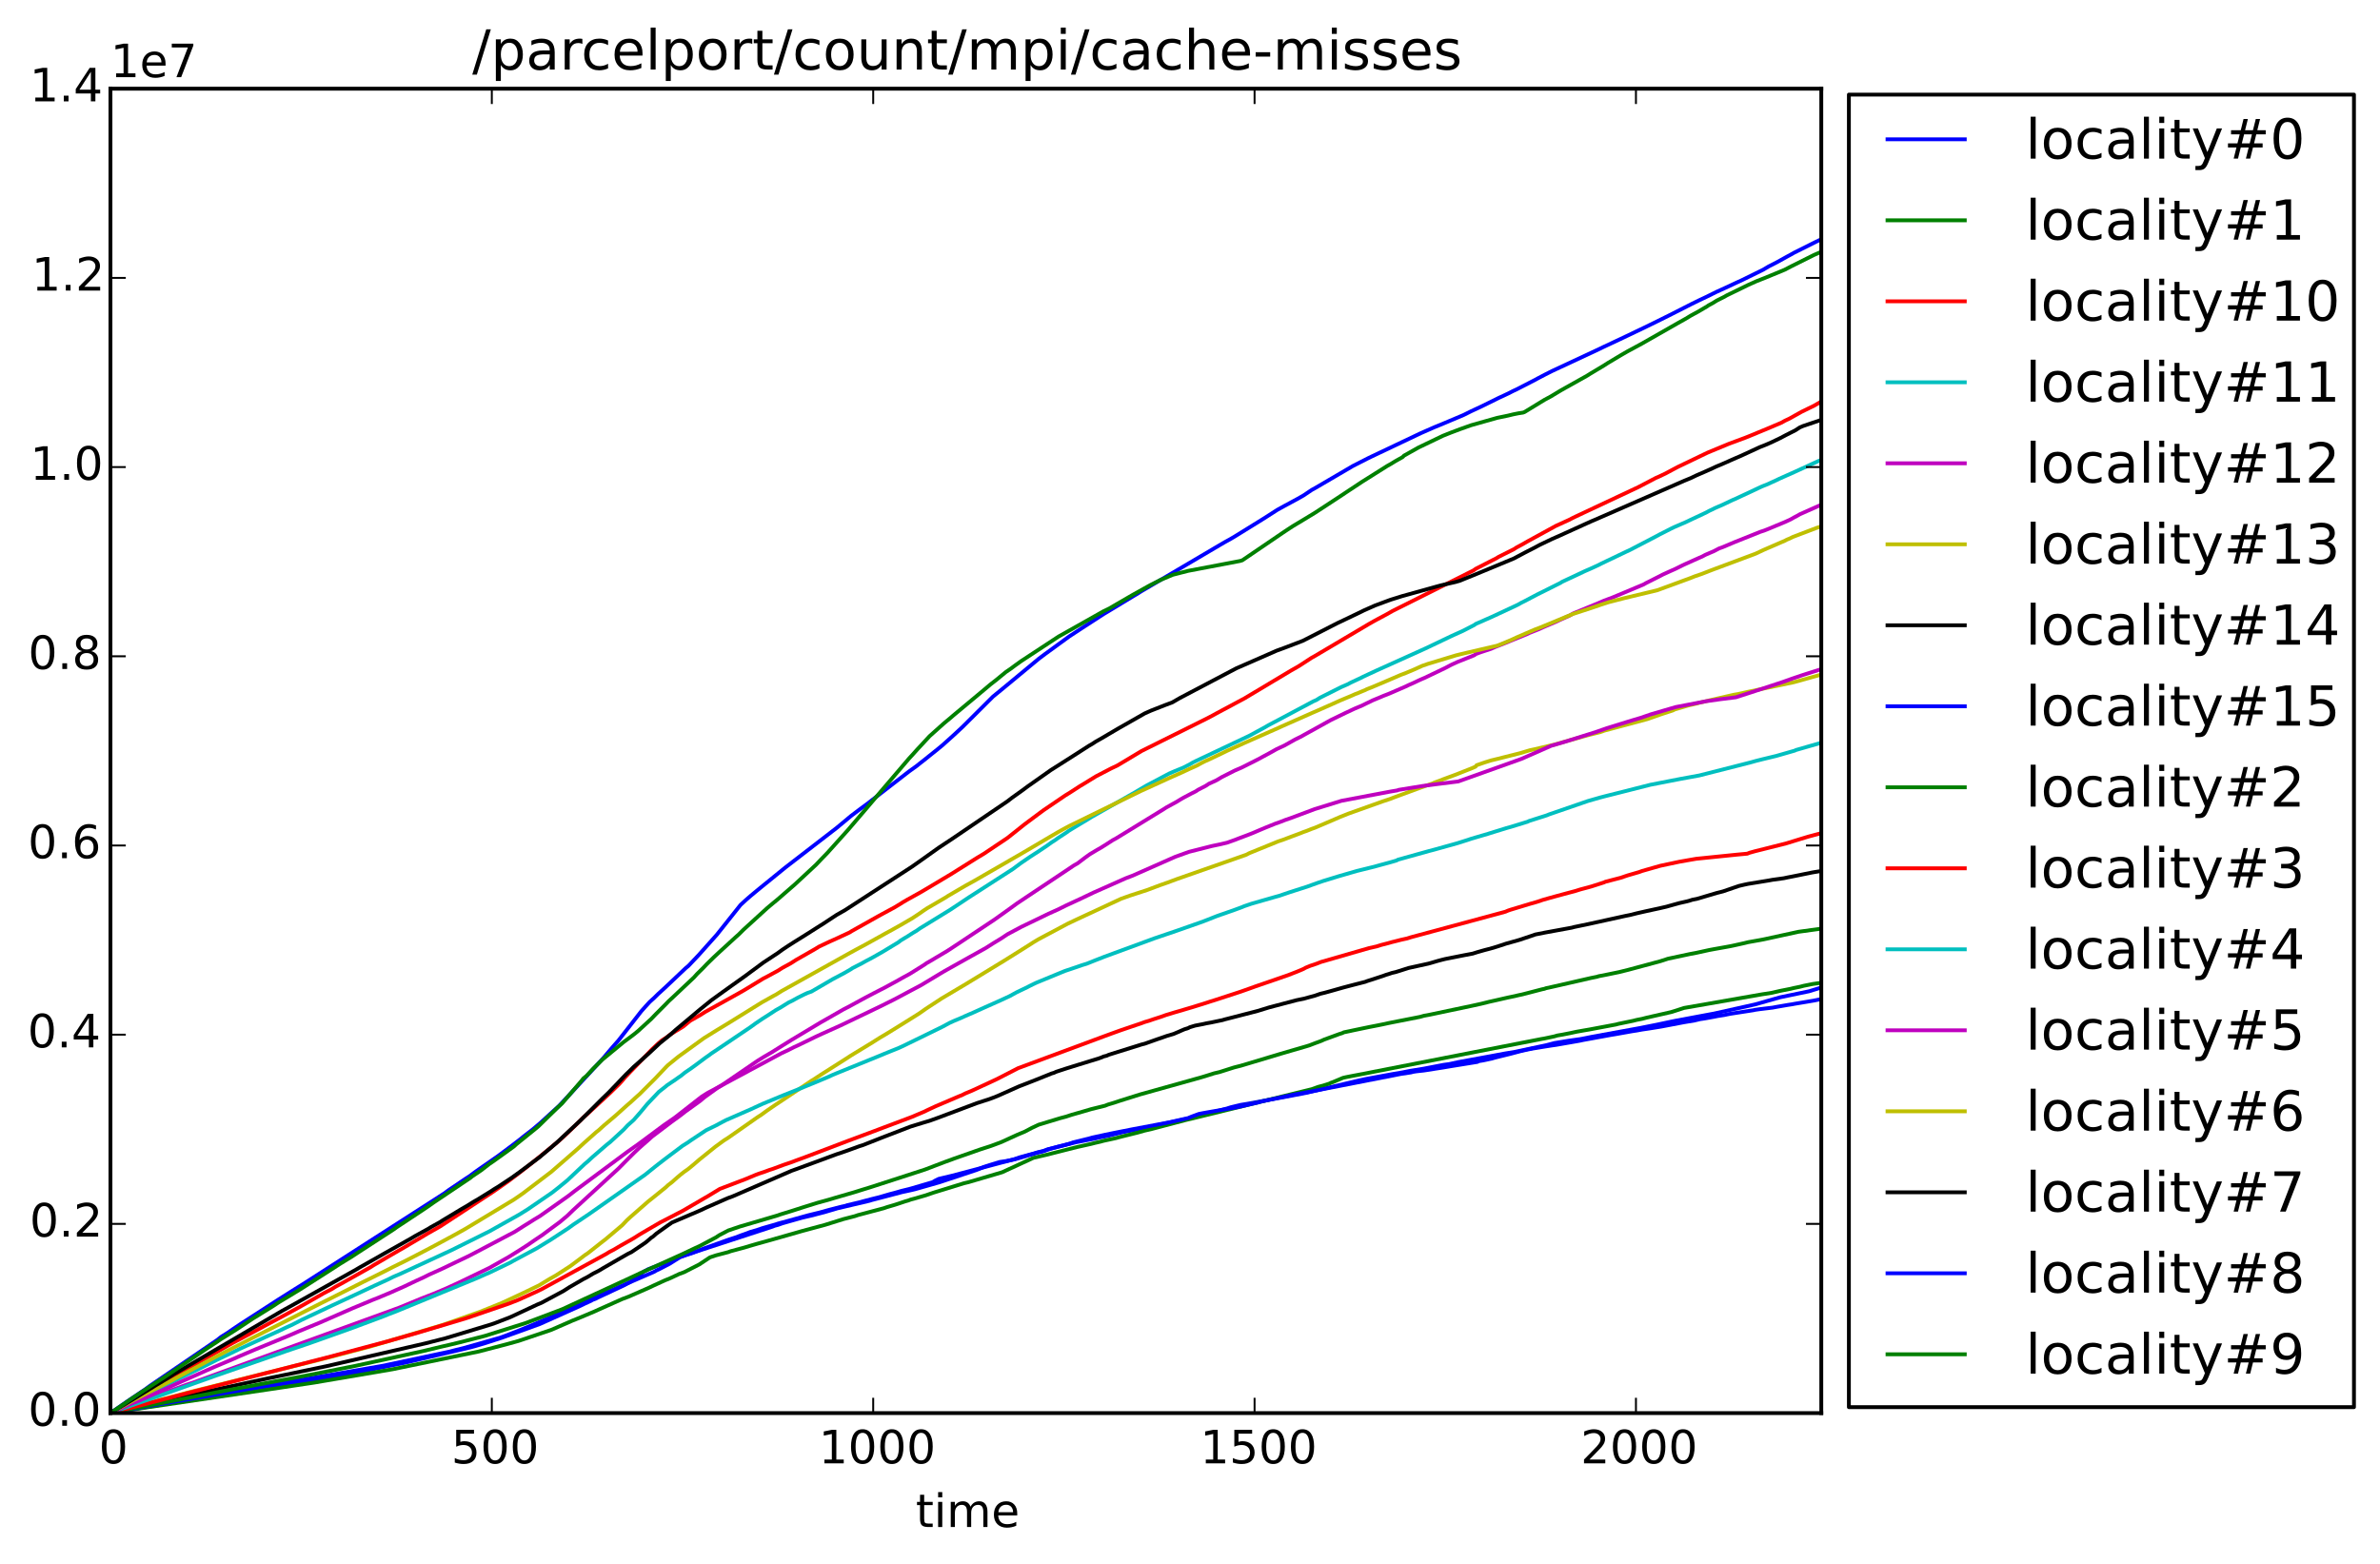 <?xml version="1.0" encoding="utf-8" standalone="no"?>
<!DOCTYPE svg PUBLIC "-//W3C//DTD SVG 1.1//EN"
  "http://www.w3.org/Graphics/SVG/1.1/DTD/svg11.dtd">
<!-- Created with matplotlib (http://matplotlib.org/) -->
<svg height="408pt" version="1.1" viewBox="0 0 621 408" width="621pt" xmlns="http://www.w3.org/2000/svg" xmlns:xlink="http://www.w3.org/1999/xlink">
 <defs>
  <style type="text/css">
*{stroke-linecap:butt;stroke-linejoin:round;}
  </style>
 </defs>
 <g id="figure_1">
  <g id="patch_1">
   <path d="
M0 408.169
L621.409 408.169
L621.409 0
L0 0
z
" style="fill:#ffffff;"/>
  </g>
  <g id="axes_1">
   <g id="patch_2">
    <path d="
M28.819 368.742
L475.219 368.742
L475.219 23.142
L28.819 23.142
z
" style="fill:#ffffff;"/>
   </g>
   <g id="line2d_1">
    <path clip-path="url(#p8c776b0f9c)" d="
M28.819 368.742
L29.616 368.578
L36.581 367.432
L39.964 366.872
L52.105 364.983
L59.866 363.779
L66.434 362.756
L68.026 362.482
L74.395 361.446
L78.574 360.804
L81.957 360.246
L86.933 359.365
L105.641 355.605
L107.631 355.143
L122.756 351.598
L123.951 351.273
L126.339 350.568
L131.115 349.019
L140.867 345.495
L151.415 340.759
L152.609 340.174
L154.201 339.447
L154.599 339.208
L155.396 338.911
L155.993 338.601
L162.759 335.437
L163.953 334.777
L164.55 334.457
L165.148 333.999
L167.138 332.531
L167.536 332.228
L167.934 331.856
L169.128 331.198
L177.089 328.131
L178.084 327.784
L178.88 327.525
L180.472 327.032
L182.462 326.248
L183.656 325.784
L190.025 323.517
L192.214 322.804
L193.209 322.408
L194.403 321.992
L195.796 321.464
L197.389 321.013
L198.981 320.468
L202.364 319.508
L202.961 319.302
L205.349 318.658
L210.922 317.113
L213.907 316.384
L216.295 315.718
L219.679 314.853
L220.475 314.691
L221.072 314.49
L222.664 314.11
L224.455 313.689
L225.052 313.513
L227.441 312.888
L229.431 312.397
L232.018 311.637
L233.411 311.275
L234.406 310.994
L235.003 310.814
L237.59 310.169
L243.362 308.478
L243.959 308.109
L244.954 307.616
L248.338 306.813
L251.323 306.024
L264.458 302.542
L265.055 302.349
L266.05 302.001
L270.031 300.92
L270.628 300.722
L272.22 300.347
L273.414 299.878
L275.404 299.423
L279.783 298.314
L280.778 298.06
L281.972 297.835
L284.36 297.367
L285.554 297.143
L286.549 296.895
L289.335 296.337
L290.331 296.082
L293.117 295.4
L295.306 295.012
L296.102 294.837
L299.684 294.167
L300.68 293.912
L304.262 293.099
L305.854 292.768
L307.048 292.527
L312.422 291.316
L320.183 289.245
L321.179 288.924
L323.766 288.305
L325.358 288.047
L337.299 285.858
L339.886 285.359
L341.08 285.133
L341.877 284.931
L354.614 281.936
L355.609 281.721
L356.206 281.585
L360.783 280.743
L362.176 280.49
L363.172 280.304
L365.958 279.826
L367.948 279.433
L371.53 278.854
L376.705 277.859
L378.098 277.675
L380.486 277.151
L389.044 275.583
L392.626 274.915
L393.422 274.783
L395.413 274.45
L403.572 272.71
L405.563 272.186
L409.145 271.595
L410.936 271.339
L412.329 271.145
L413.523 270.919
L415.315 270.555
L428.052 268.233
L428.649 268.111
L432.231 267.401
L434.619 266.893
L435.814 266.639
L437.207 266.356
L446.362 264.646
L447.158 264.502
L457.905 262.107
L464.472 260.243
L472.035 258.67
L473.229 258.301
L473.826 258.123
L475.219 257.668
L475.219 257.668" style="fill:none;stroke:#0000ff;stroke-linecap:square;"/>
   </g>
   <g id="line2d_2">
    <path clip-path="url(#p8c776b0f9c)" d="
M28.819 368.742
L29.616 368.584
L32.203 368.169
L69.817 362.606
L73.002 362.132
L81.957 360.789
L102.456 357.3
L124.946 352.667
L131.115 351.057
L132.508 350.688
L135.295 349.915
L143.852 347.023
L149.226 344.674
L150.42 344.194
L151.614 343.702
L154.998 342.278
L156.192 341.735
L162.361 338.979
L163.953 338.385
L169.327 336.034
L170.521 335.466
L173.506 334.101
L174.899 333.532
L177.288 332.414
L178.482 331.983
L182.462 329.952
L185.248 328.101
L186.841 327.573
L190.025 326.736
L190.622 326.51
L194.204 325.551
L195.597 325.127
L197.588 324.549
L200.573 323.72
L208.335 321.509
L209.131 321.276
L215.3 319.613
L220.077 318.119
L223.062 317.349
L223.858 317.075
L230.625 315.278
L231.421 314.999
L233.411 314.414
L234.605 314.028
L236.197 313.491
L236.993 313.269
L237.59 313.036
L238.387 312.829
L241.571 311.906
L243.561 311.218
L251.522 308.763
L252.716 308.479
L261.473 305.901
L269.633 302.141
L272.419 301.486
L273.414 301.258
L274.409 300.996
L280.977 299.332
L281.972 299.11
L284.758 298.486
L285.753 298.228
L287.146 297.914
L287.942 297.692
L291.127 296.999
L292.321 296.671
L293.714 296.325
L295.505 295.88
L296.898 295.533
L298.689 295.028
L300.282 294.67
L309.038 292.362
L309.834 292.161
L310.83 291.934
L338.891 285.048
L342.275 284.216
L343.071 283.94
L343.469 283.786
L344.066 283.583
L345.26 283.273
L346.852 282.766
L347.25 282.561
L347.847 282.347
L350.434 281.257
L351.23 281.076
L353.022 280.724
L354.216 280.502
L402.179 271.124
L402.975 270.991
L405.563 270.441
L406.359 270.207
L407.752 269.971
L409.742 269.579
L411.334 269.234
L413.324 268.881
L414.718 268.642
L421.683 267.336
L422.28 267.17
L424.868 266.633
L426.062 266.39
L427.057 266.137
L428.45 265.866
L429.644 265.556
L436.013 264.106
L437.008 263.802
L439.396 263.023
L459.696 259.475
L462.283 259.075
L464.472 258.568
L467.259 258.015
L468.055 257.818
L469.647 257.495
L470.642 257.238
L472.035 256.96
L473.03 256.76
L475.02 256.477
L475.219 256.434
L475.219 256.434" style="fill:none;stroke:#008000;stroke-linecap:square;"/>
   </g>
   <g id="line2d_3">
    <path clip-path="url(#p8c776b0f9c)" d="
M28.819 368.742
L30.212 367.902
L34.591 365.335
L35.387 364.86
L37.576 363.574
L40.163 362.042
L41.358 361.342
L42.552 360.72
L44.343 359.691
L51.906 355.46
L52.702 354.979
L56.483 352.844
L57.876 352.061
L59.866 350.923
L60.861 350.359
L62.653 349.42
L63.847 348.786
L70.613 345.144
L73.599 343.554
L77.778 341.272
L79.171 340.493
L84.545 337.425
L86.535 336.4
L87.53 335.775
L89.122 334.914
L96.685 330.667
L97.481 330.157
L101.461 327.823
L103.054 326.901
L104.049 326.325
L105.044 325.762
L107.034 324.58
L110.019 322.82
L111.412 321.978
L114.796 320.063
L128.727 310.949
L131.314 309.145
L132.707 308.162
L135.096 306.36
L137.683 304.356
L141.066 301.637
L143.056 300.004
L145.843 297.703
L146.838 296.81
L151.415 292.43
L152.012 291.804
L153.604 290.36
L159.177 285.204
L159.973 284.424
L161.565 282.881
L162.361 282.003
L162.958 281.278
L164.351 279.798
L168.929 275.069
L170.123 273.813
L171.715 272.324
L172.71 271.472
L173.904 270.717
L174.7 270.103
L175.098 269.815
L178.283 267.866
L180.074 266.375
L182.661 264.907
L184.054 264.024
L192.214 259.496
L194.204 258.367
L199.18 255.336
L199.976 254.934
L202.961 253.311
L204.155 252.557
L206.344 251.361
L207.738 250.47
L212.713 247.629
L213.708 247.017
L216.494 245.695
L217.689 245.17
L221.669 243.325
L222.266 242.95
L229.033 239.151
L230.227 238.494
L233.411 236.778
L235.003 235.81
L235.6 235.429
L236.794 234.732
L239.979 232.965
L240.775 232.507
L248.139 228.114
L254.905 223.867
L256.696 222.796
L262.866 218.663
L267.443 215.023
L272.22 211.465
L277.991 207.547
L279.185 206.817
L281.773 205.14
L282.768 204.551
L285.952 202.591
L289.933 200.517
L291.525 199.767
L297.893 195.956
L315.009 187.439
L316.402 186.707
L317.397 186.154
L324.761 182.213
L336.901 174.951
L338.294 174.167
L339.09 173.692
L342.275 171.623
L342.872 171.303
L357.201 162.819
L358.395 162.144
L359.39 161.598
L361.778 160.325
L363.371 159.421
L384.467 148.847
L385.064 148.425
L389.442 146.181
L390.437 145.676
L391.034 145.303
L395.015 143.311
L395.612 142.914
L397.403 141.945
L398.597 141.258
L405.961 137.228
L409.344 135.688
L410.339 135.173
L411.334 134.692
L427.455 127.122
L432.032 124.725
L432.828 124.385
L434.619 123.531
L436.61 122.465
L437.804 121.833
L445.566 118.105
L451.138 115.797
L455.317 114.249
L456.512 113.773
L458.104 113.121
L458.701 112.864
L460.89 111.963
L464.87 110.275
L465.666 109.816
L466.861 109.255
L470.045 107.473
L473.428 105.819
L475.219 104.77
L475.219 104.77" style="fill:none;stroke:#ff0000;stroke-linecap:square;"/>
   </g>
   <g id="line2d_4">
    <path clip-path="url(#p8c776b0f9c)" d="
M28.819 368.742
L29.814 368.185
L30.81 367.672
L49.517 358.345
L50.91 357.694
L54.692 355.804
L55.488 355.409
L56.483 354.903
L60.264 353.101
L62.454 352.032
L69.419 348.826
L70.812 348.197
L73.002 347.201
L74.594 346.435
L76.186 345.717
L78.773 344.382
L86.535 340.716
L91.51 338.404
L97.68 335.505
L98.874 334.961
L101.262 333.868
L102.655 333.173
L104.447 332.406
L117.98 326.148
L119.771 325.256
L127.732 321.293
L131.314 319.283
L135.494 316.938
L137.683 315.578
L144.051 311.213
L145.644 309.963
L148.032 308.006
L152.609 303.692
L153.405 303.035
L154.599 301.921
L157.187 299.69
L158.381 298.66
L159.177 298.038
L162.759 294.748
L163.754 293.674
L165.347 292.251
L167.138 290.207
L168.929 288.053
L171.914 284.91
L173.705 283.502
L174.103 283.168
L176.293 281.694
L177.089 281.124
L177.686 280.723
L178.681 279.907
L180.273 278.818
L181.467 277.953
L184.054 276.019
L185.049 275.328
L185.646 274.876
L186.642 274.214
L195.796 268.04
L197.19 267.025
L198.981 265.815
L200.374 264.936
L202.364 263.633
L203.757 262.846
L205.747 261.605
L206.743 261.125
L208.136 260.355
L209.927 259.459
L210.723 259.095
L211.718 258.749
L217.291 255.503
L218.087 255.085
L220.276 253.924
L221.868 253.008
L222.465 252.613
L224.853 251.393
L225.848 250.829
L227.042 250.203
L227.839 249.772
L230.227 248.416
L234.406 245.888
L235.003 245.418
L236.993 244.22
L237.59 243.829
L238.387 243.327
L239.183 242.861
L239.979 242.288
L247.939 237.4
L248.935 236.74
L252.915 234.093
L264.259 226.79
L266.448 225.169
L268.836 223.542
L271.026 222.13
L273.215 220.657
L274.409 219.801
L275.404 219.164
L276.001 218.724
L278.19 217.294
L278.787 216.851
L279.783 216.236
L280.977 215.519
L282.37 214.675
L283.365 214.093
L284.957 213.108
L285.952 212.552
L295.107 207.347
L296.102 206.786
L297.694 205.845
L299.286 204.911
L300.68 204.178
L305.058 201.86
L306.451 201.254
L307.247 200.924
L308.64 200.366
L310.432 199.455
L311.228 198.977
L312.223 198.489
L325.955 192.003
L329.935 189.846
L330.93 189.266
L342.673 183.017
L343.469 182.674
L344.464 182.042
L350.036 179.253
L351.628 178.569
L352.425 178.14
L355.012 176.931
L355.609 176.621
L359.191 174.955
L371.928 169.212
L378.695 165.987
L379.491 165.624
L381.68 164.638
L382.277 164.335
L384.666 163.102
L385.064 162.808
L386.855 162.032
L387.85 161.588
L389.243 160.975
L396.01 157.819
L397.005 157.256
L397.801 156.868
L401.184 155.085
L402.776 154.302
L405.563 152.904
L407.155 152.111
L407.553 151.844
L413.523 149.046
L415.116 148.353
L415.713 148.081
L417.106 147.438
L417.902 147.027
L424.27 143.986
L425.266 143.527
L432.629 139.694
L433.027 139.466
L434.022 138.968
L436.013 137.948
L436.809 137.566
L438.799 136.703
L439.595 136.369
L441.784 135.331
L444.371 134.124
L445.366 133.641
L445.964 133.31
L446.959 132.849
L447.357 132.634
L449.546 131.687
L452.133 130.457
L452.73 130.212
L459.696 126.952
L461.288 126.319
L462.283 125.856
L463.477 125.316
L464.273 124.924
L468.254 123.152
L474.423 120.324
L475.219 120.006
L475.219 120.006" style="fill:none;stroke:#00bfbf;stroke-linecap:square;"/>
   </g>
   <g id="line2d_5">
    <path clip-path="url(#p8c776b0f9c)" d="
M28.819 368.742
L34.989 366.375
L38.372 365.14
L39.765 364.566
L42.353 363.638
L43.149 363.331
L45.736 362.412
L48.522 361.384
L50.313 360.796
L104.248 341.196
L109.82 338.892
L113.004 337.653
L114 337.24
L116.587 336.14
L119.572 334.771
L127.732 330.831
L132.707 328.014
L135.693 326.154
L137.683 324.876
L139.474 323.636
L141.464 322.298
L142.26 321.706
L145.047 319.642
L146.042 318.91
L148.032 317.242
L149.624 315.706
L161.366 304.931
L163.555 302.72
L165.347 300.93
L166.74 299.604
L167.934 298.553
L168.929 297.691
L170.123 296.606
L175.098 292.837
L177.686 290.957
L178.681 290.163
L182.661 287.296
L183.855 286.298
L187.239 283.857
L188.234 283.257
L197.588 276.859
L199.18 275.868
L201.369 274.591
L204.354 272.716
L206.543 271.356
L214.106 266.814
L215.698 265.914
L220.077 263.404
L221.669 262.584
L223.261 261.71
L225.848 260.306
L228.038 259.155
L231.023 257.624
L232.814 256.643
L233.809 256.111
L235.401 255.206
L237.391 254.121
L241.173 251.756
L241.77 251.327
L242.964 250.649
L243.959 250.05
L247.143 248.161
L248.139 247.517
L259.483 239.971
L263.861 236.843
L265.453 235.68
L280.181 225.85
L281.176 225.282
L283.166 223.77
L284.36 222.912
L286.35 221.718
L287.146 221.276
L287.942 220.775
L288.34 220.534
L290.331 219.248
L291.326 218.701
L303.665 211.126
L304.262 210.737
L307.048 209.21
L308.043 208.597
L308.839 208.142
L311.029 206.98
L312.024 206.486
L312.621 206.085
L314.611 205.06
L315.407 204.528
L317.397 203.618
L318.79 202.788
L322.174 201.076
L323.965 200.302
L328.144 198.196
L331.329 196.477
L333.12 195.472
L335.11 194.552
L337.896 192.988
L338.891 192.495
L339.488 192.208
L340.284 191.751
L347.25 187.891
L351.031 186.056
L351.628 185.779
L353.42 184.935
L355.41 184.103
L356.604 183.512
L357.4 183.138
L358.196 182.744
L359.987 182.003
L360.982 181.58
L362.376 181.04
L363.371 180.614
L366.754 179.144
L367.55 178.761
L368.545 178.329
L369.341 177.958
L370.137 177.575
L370.734 177.306
L371.729 176.88
L377.103 174.307
L378.695 173.472
L380.287 172.74
L384.666 170.988
L385.064 170.677
L386.258 170.23
L389.044 169.308
L389.84 168.944
L392.626 167.849
L398.597 165.396
L398.995 165.191
L401.582 164.168
L402.577 163.705
L403.373 163.365
L405.961 162.265
L406.558 161.978
L409.543 160.634
L410.538 160.056
L411.135 159.809
L416.907 157.443
L418.499 156.754
L420.688 155.935
L428.848 152.516
L429.445 152.169
L433.226 150.265
L433.823 149.947
L435.615 149.13
L437.207 148.422
L438.998 147.531
L439.595 147.252
L443.376 145.553
L444.172 145.212
L444.968 144.78
L446.362 144.18
L447.158 143.847
L448.551 143.115
L449.546 142.756
L452.531 141.493
L459.298 138.784
L460.293 138.46
L461.089 138.147
L465.666 136.247
L466.463 135.884
L467.259 135.516
L468.055 135.052
L468.851 134.64
L469.647 134.184
L475.219 131.702
L475.219 131.702" style="fill:none;stroke:#bf00bf;stroke-linecap:square;"/>
   </g>
   <g id="line2d_6">
    <path clip-path="url(#p8c776b0f9c)" d="
M28.819 368.742
L30.212 368.361
L42.154 365.175
L46.731 363.998
L48.92 363.396
L74.594 356.994
L79.171 355.874
L82.555 355.047
L96.088 351.512
L98.078 350.941
L115.393 345.772
L125.145 342.344
L128.727 340.909
L130.916 340.014
L136.091 337.61
L137.484 336.942
L140.668 335.4
L143.255 333.824
L145.047 332.816
L148.828 330.372
L151.614 328.288
L152.609 327.526
L153.405 326.994
L157.187 324.011
L157.983 323.402
L162.361 319.705
L163.555 318.44
L164.55 317.525
L169.128 313.521
L170.322 312.572
L173.705 309.834
L174.302 309.273
L175.297 308.507
L176.691 307.27
L177.686 306.433
L178.681 305.662
L179.477 305.12
L180.87 303.979
L182.462 302.607
L186.642 299.245
L188.831 297.64
L190.025 296.881
L197.389 291.719
L197.986 291.318
L198.583 290.943
L200.175 289.779
L202.165 288.415
L210.524 282.838
L211.718 282.028
L212.514 281.546
L214.106 280.495
L220.077 276.701
L220.873 276.193
L222.067 275.417
L227.64 272.019
L229.63 270.757
L231.023 269.942
L232.416 269.093
L237.79 265.751
L239.78 264.501
L240.377 264.088
L241.571 263.241
L245.75 260.508
L250.527 257.67
L252.119 256.723
L262.07 250.659
L268.239 246.789
L268.836 246.41
L269.633 245.891
L271.026 245.062
L278.588 241.033
L281.176 239.812
L292.52 234.532
L294.908 233.68
L299.286 232.259
L302.67 230.988
L304.66 230.29
L307.048 229.4
L325.159 223.051
L325.955 222.635
L326.751 222.31
L333.518 219.556
L334.712 219.16
L337.299 218.183
L338.891 217.593
L340.085 217.119
L340.881 216.844
L342.275 216.287
L343.071 216.008
L348.245 213.799
L349.638 213.192
L350.832 212.719
L351.827 212.318
L360.783 209.121
L362.973 208.392
L363.57 208.143
L369.54 205.943
L372.725 204.803
L373.919 204.391
L374.317 204.179
L375.511 203.759
L376.705 203.292
L380.088 202.042
L380.685 201.801
L384.268 200.385
L385.064 200.004
L385.263 199.693
L386.855 199.136
L387.452 198.935
L389.044 198.434
L390.636 198.049
L396.607 196.544
L399.194 195.77
L400.388 195.516
L405.762 194.252
L408.15 193.565
L411.732 192.576
L414.12 191.907
L417.504 191.054
L418.698 190.631
L429.843 187.644
L430.639 187.37
L431.833 186.948
L432.43 186.743
L433.226 186.451
L436.411 185.417
L437.008 185.117
L439.197 184.481
L440.391 184.126
L442.978 183.516
L443.376 183.371
L444.769 183.07
L446.362 182.673
L452.332 181.312
L453.526 181.106
L455.715 180.613
L456.711 180.399
L468.055 178.024
L469.249 177.7
L475.219 176.026
L475.219 176.026" style="fill:none;stroke:#bfbf00;stroke-linecap:square;"/>
   </g>
   <g id="line2d_7">
    <path clip-path="url(#p8c776b0f9c)" d="
M28.819 368.742
L30.412 368.389
L37.576 366.791
L41.756 365.839
L53.1 363.274
L56.284 362.606
L70.215 359.612
L73.997 358.836
L75.987 358.424
L78.773 357.838
L84.943 356.554
L111.014 350.542
L116.189 349.222
L128.13 345.609
L129.324 345.19
L133.105 343.728
L140.27 340.383
L141.265 339.973
L147.037 336.877
L148.629 335.855
L152.211 333.783
L153.206 333.276
L154.799 332.322
L155.993 331.723
L156.59 331.388
L157.386 330.904
L161.963 328.26
L163.953 327.123
L164.749 326.741
L168.332 324.324
L168.929 323.844
L169.526 323.33
L169.924 322.973
L170.322 322.734
L171.317 321.861
L172.909 320.726
L174.302 319.731
L174.899 319.326
L175.297 319.029
L180.074 316.982
L181.666 316.313
L182.86 315.785
L184.253 315.127
L189.826 312.676
L191.219 312.162
L206.543 305.515
L207.738 305.089
L218.286 301.199
L219.281 300.876
L221.271 300.182
L224.256 299.092
L225.052 298.852
L229.431 297.131
L230.028 296.891
L237.59 293.977
L240.775 292.995
L241.571 292.758
L242.566 292.462
L244.357 291.822
L254.905 287.855
L258.089 286.827
L259.284 286.383
L260.279 285.991
L265.851 283.503
L266.249 283.349
L267.045 283.045
L270.23 281.799
L274.409 280.118
L275.006 279.944
L275.603 279.668
L278.19 278.82
L281.375 277.829
L286.748 276.175
L287.544 275.881
L287.942 275.691
L288.738 275.495
L289.335 275.224
L297.893 272.548
L298.689 272.349
L302.073 271.149
L303.466 270.674
L304.461 270.323
L306.252 269.793
L309.038 268.589
L310.033 268.275
L310.432 268.057
L311.825 267.633
L313.815 267.248
L314.81 267.026
L316.004 266.814
L318.989 266.19
L319.586 266.007
L320.78 265.703
L328.144 263.804
L331.129 262.884
L338.294 260.995
L340.284 260.584
L341.279 260.306
L343.071 259.827
L344.464 259.333
L345.658 259.046
L347.25 258.61
L350.434 257.707
L351.628 257.39
L352.226 257.234
L353.619 256.873
L356.206 256.21
L356.803 255.982
L357.997 255.607
L360.982 254.626
L361.579 254.397
L362.376 254.16
L363.172 253.887
L364.167 253.656
L365.162 253.347
L367.55 252.586
L372.725 251.449
L373.322 251.283
L375.113 250.756
L376.307 250.439
L377.103 250.242
L382.078 249.254
L384.268 248.842
L385.462 248.463
L387.452 247.899
L388.248 247.697
L389.641 247.317
L391.034 246.878
L393.024 246.222
L394.617 245.779
L396.408 245.274
L399.592 244.21
L400.587 243.857
L403.174 243.343
L410.14 242.068
L410.737 241.9
L414.32 241.159
L424.071 239.012
L425.266 238.775
L427.256 238.281
L429.445 237.786
L431.634 237.308
L432.828 237.052
L434.818 236.594
L435.416 236.423
L438.202 235.65
L440.192 235.203
L440.789 235.044
L441.585 234.785
L442.779 234.552
L447.954 233.016
L449.546 232.615
L453.725 231.182
L455.118 230.856
L456.114 230.644
L461.487 229.765
L462.482 229.581
L465.467 229.167
L466.463 228.952
L467.458 228.764
L472.831 227.673
L475.219 227.266
L475.219 227.266" style="fill:none;stroke:#000000;stroke-linecap:square;"/>
   </g>
   <g id="line2d_8">
    <path clip-path="url(#p8c776b0f9c)" d="
M28.819 368.742
L30.014 368.487
L39.566 366.79
L99.471 356.47
L100.864 356.185
L117.184 352.722
L118.975 352.259
L120.766 351.826
L130.518 349.059
L132.11 348.475
L134.3 347.617
L135.096 347.32
L138.081 346.1
L143.454 343.831
L147.435 342.181
L151.813 340.049
L154.002 339.104
L154.799 338.738
L156.59 337.989
L157.585 337.54
L170.72 331.849
L171.317 331.494
L171.914 331.233
L174.7 329.788
L177.487 328.036
L179.278 327.374
L180.273 327.033
L181.666 326.591
L201.568 320.088
L202.165 319.849
L202.961 319.646
L204.155 319.221
L206.344 318.595
L209.33 317.752
L212.116 317.107
L212.912 316.887
L215.101 316.322
L218.485 315.318
L226.843 313.352
L227.441 313.16
L231.023 312.225
L235.401 311.072
L236.396 310.865
L237.989 310.513
L238.785 310.323
L241.173 309.64
L243.163 309.074
L245.153 308.504
L251.721 306.323
L254.706 305.333
L255.303 305.106
L255.9 304.842
L256.696 304.513
L258.288 303.995
L260.876 303.206
L262.667 302.944
L264.856 302.507
L266.846 301.924
L268.637 301.377
L270.429 300.851
L272.22 300.406
L274.21 299.735
L276.001 299.222
L277.394 298.893
L279.185 298.402
L279.982 298.11
L284.161 297.079
L284.957 296.849
L288.34 296.111
L290.729 295.617
L295.306 294.712
L305.058 292.873
L310.033 291.756
L310.83 291.409
L312.82 290.677
L314.014 290.444
L316.203 290.056
L320.78 289.282
L321.776 289.113
L323.169 288.853
L324.164 288.643
L326.154 288.172
L328.144 287.72
L329.139 287.432
L337.498 285.647
L340.085 285.19
L340.881 285.03
L342.076 284.821
L365.56 280.236
L368.147 279.85
L368.744 279.693
L369.54 279.568
L371.53 279.347
L373.521 279.048
L374.317 278.91
L376.307 278.604
L378.496 278.234
L385.462 277.108
L385.86 276.903
L387.054 276.708
L388.845 276.317
L389.243 276.239
L389.641 276.113
L390.437 275.901
L394.02 275.022
L395.413 274.655
L396.806 274.282
L398.597 273.877
L399.99 273.605
L403.174 273.085
L404.966 272.802
L405.961 272.666
L412.13 271.593
L413.125 271.379
L420.489 270.036
L421.484 269.878
L425.863 269.098
L427.057 268.916
L428.45 268.661
L430.241 268.399
L433.425 267.887
L439.396 266.751
L442.182 266.287
L443.575 265.951
L444.769 265.774
L447.158 265.343
L448.153 265.141
L449.944 264.863
L450.74 264.693
L451.337 264.572
L457.507 263.615
L457.905 263.52
L459.099 263.348
L462.482 262.941
L463.676 262.719
L464.472 262.583
L466.463 262.238
L467.657 262.057
L468.254 261.939
L471.836 261.343
L473.627 261.029
L475.219 260.692
L475.219 260.692" style="fill:none;stroke:#0000ff;stroke-linecap:square;"/>
   </g>
   <g id="line2d_9">
    <path clip-path="url(#p8c776b0f9c)" d="
M28.819 368.742
L30.212 368.447
L31.805 368.116
L54.095 363.808
L56.284 363.376
L60.065 362.652
L77.181 359.476
L81.161 358.709
L90.515 356.854
L92.704 356.419
L110.417 352.555
L114.995 351.452
L117.582 350.854
L119.97 350.278
L126.538 348.593
L137.086 345.269
L146.639 341.666
L163.157 334.046
L166.342 332.565
L166.939 332.272
L176.89 327.779
L177.686 327.423
L181.467 325.637
L182.462 325.188
L186.841 322.875
L187.637 322.34
L190.025 321.089
L193.01 320.076
L202.961 317.142
L203.558 316.922
L206.543 316.003
L209.728 314.979
L213.31 313.863
L215.3 313.321
L216.494 312.985
L217.689 312.624
L222.863 311.121
L224.853 310.499
L227.042 309.827
L241.372 305.18
L246.546 303.206
L247.939 302.707
L248.935 302.333
L255.701 299.961
L258.487 299.061
L259.483 298.695
L261.274 298.022
L265.453 296.108
L266.647 295.608
L267.443 295.271
L269.235 294.323
L270.628 293.673
L271.026 293.485
L276.598 291.793
L278.19 291.369
L279.584 290.911
L282.37 290.115
L284.758 289.416
L288.34 288.532
L289.136 288.215
L290.729 287.74
L292.321 287.207
L297.495 285.584
L313.616 281.074
L315.208 280.586
L316.8 280.082
L318.193 279.756
L321.975 278.552
L322.97 278.298
L323.766 278.096
L334.115 274.99
L340.881 273.022
L341.678 272.776
L343.27 272.164
L344.265 271.806
L344.862 271.572
L345.459 271.294
L349.439 269.834
L350.235 269.587
L350.633 269.384
L352.226 269.055
L353.022 268.88
L357.201 268.009
L359.39 267.584
L360.783 267.3
L362.176 266.998
L363.172 266.797
L370.535 265.348
L371.53 265.064
L373.123 264.767
L384.069 262.461
L386.457 261.937
L388.646 261.392
L389.641 261.173
L390.238 261.039
L393.422 260.312
L395.214 259.939
L396.209 259.7
L397.204 259.49
L398.398 259.184
L402.378 258.15
L402.975 258.028
L403.373 257.875
L404.966 257.527
L415.116 255.203
L416.708 254.883
L417.106 254.747
L419.096 254.358
L422.479 253.663
L424.868 253.067
L433.226 250.82
L435.217 250.173
L440.988 248.943
L442.58 248.647
L445.964 247.907
L447.357 247.647
L450.541 247.079
L451.536 246.896
L452.332 246.73
L455.118 246.109
L456.114 245.862
L459.099 245.332
L460.293 245.103
L469.249 243.15
L475.219 242.33
L475.219 242.33" style="fill:none;stroke:#008000;stroke-linecap:square;"/>
   </g>
   <g id="line2d_10">
    <path clip-path="url(#p8c776b0f9c)" d="
M28.819 368.742
L30.212 368.362
L33.795 367.45
L36.979 366.634
L49.318 363.419
L52.901 362.511
L60.264 360.647
L62.653 360.029
L69.817 358.2
L79.569 355.709
L81.36 355.239
L85.142 354.276
L96.685 351.204
L100.864 350.094
L102.655 349.579
L109.024 347.762
L110.417 347.348
L121.761 343.948
L132.707 340.196
L135.096 339.265
L137.285 338.287
L138.479 337.739
L140.071 337.021
L141.265 336.443
L158.182 327.205
L158.978 326.707
L160.172 326.091
L161.963 325.027
L164.152 323.797
L165.347 323.113
L166.939 322.101
L168.929 320.933
L172.312 318.967
L178.084 315.989
L184.054 312.511
L184.452 312.293
L187.836 310.235
L193.209 308.187
L194.005 307.896
L195 307.488
L197.19 306.573
L197.986 306.271
L199.578 305.741
L200.772 305.293
L201.767 304.973
L204.553 303.937
L206.543 303.266
L207.937 302.736
L210.126 301.936
L221.271 297.697
L228.038 295.182
L230.426 294.275
L237.989 291.43
L239.581 290.751
L241.173 290.08
L241.969 289.684
L244.158 288.665
L250.328 286.032
L250.925 285.809
L251.92 285.309
L253.512 284.652
L260.08 281.606
L265.652 278.738
L288.141 270.397
L290.331 269.597
L291.724 269.096
L292.122 268.951
L292.719 268.744
L295.306 267.863
L297.893 266.989
L298.689 266.691
L299.883 266.343
L300.879 265.993
L303.068 265.287
L304.262 264.853
L305.257 264.56
L306.451 264.191
L308.441 263.621
L309.038 263.434
L311.228 262.788
L313.019 262.226
L313.616 262.047
L315.009 261.604
L315.805 261.337
L316.8 261.033
L321.975 259.346
L323.766 258.758
L326.154 257.913
L327.547 257.408
L336.105 254.458
L338.095 253.683
L338.692 253.445
L339.488 253.112
L340.085 252.852
L340.682 252.52
L341.877 252.027
L343.469 251.493
L344.663 251.025
L357.201 247.41
L359.191 246.962
L360.385 246.585
L362.176 246.127
L363.172 245.841
L364.366 245.547
L365.56 245.239
L367.152 244.888
L368.147 244.57
L369.739 244.141
L392.825 237.901
L393.422 237.641
L394.02 237.43
L399.194 235.864
L400.985 235.355
L402.577 234.819
L404.17 234.364
L406.16 233.816
L408.15 233.278
L411.135 232.479
L412.329 232.101
L414.32 231.573
L415.315 231.293
L418.499 230.272
L418.897 230.086
L420.489 229.673
L422.877 229.051
L424.669 228.441
L426.858 227.804
L427.654 227.576
L428.45 227.281
L433.226 225.921
L438.202 224.864
L440.391 224.478
L442.58 224.098
L453.128 223.023
L455.915 222.763
L456.512 222.519
L457.109 222.355
L457.905 222.132
L466.064 220.081
L469.846 218.914
L471.836 218.314
L475.219 217.412
L475.219 217.412" style="fill:none;stroke:#ff0000;stroke-linecap:square;"/>
   </g>
   <g id="line2d_11">
    <path clip-path="url(#p8c776b0f9c)" d="
M28.819 368.742
L30.014 368.287
L34.392 366.709
L40.761 364.511
L55.886 359.123
L74.793 352.531
L78.574 351.254
L80.763 350.51
L83.749 349.444
L84.943 349.022
L92.108 346.46
L100.267 343.407
L101.262 342.999
L103.253 342.245
L124.548 333.476
L126.737 332.504
L127.931 331.988
L133.105 329.491
L133.901 329.038
L140.071 325.735
L142.459 324.266
L143.653 323.538
L148.231 320.54
L149.624 319.534
L153.604 316.871
L168.332 306.537
L170.72 304.614
L171.715 303.828
L173.307 302.597
L175.098 301.245
L178.084 299.005
L179.477 298.129
L180.273 297.563
L184.253 294.93
L186.841 293.668
L188.433 292.81
L189.428 292.292
L192.612 290.901
L195.995 289.422
L197.787 288.589
L199.18 287.961
L204.354 285.822
L208.534 284.161
L213.907 281.948
L215.897 281.115
L217.291 280.481
L218.485 279.984
L229.829 275.37
L230.824 274.95
L232.814 274.146
L234.406 273.51
L235.6 272.964
L245.949 267.911
L247.74 266.938
L248.736 266.479
L250.925 265.559
L251.721 265.188
L253.91 264.244
L256.895 262.895
L257.89 262.455
L261.075 261.034
L263.463 259.926
L265.254 258.94
L268.04 257.611
L268.637 257.293
L269.832 256.709
L270.429 256.426
L277.792 253.394
L280.977 252.323
L282.37 251.838
L283.564 251.476
L285.355 250.758
L288.141 249.664
L301.277 244.836
L306.849 242.944
L313.019 240.778
L314.213 240.344
L317.596 239.011
L318.591 238.663
L319.785 238.256
L320.382 238.039
L321.776 237.56
L324.164 236.677
L324.562 236.497
L326.552 235.818
L332.523 234.102
L333.717 233.774
L336.503 232.827
L341.08 231.362
L342.275 230.928
L343.867 230.359
L345.26 229.886
L346.653 229.461
L349.24 228.664
L354.017 227.283
L357.201 226.495
L358.594 226.152
L359.987 225.764
L362.774 225.014
L364.366 224.551
L364.764 224.328
L372.924 222.054
L374.118 221.746
L380.287 220.024
L381.879 219.52
L382.874 219.208
L383.87 218.869
L388.248 217.586
L388.845 217.394
L393.024 216.101
L394.219 215.767
L398.597 214.423
L398.995 214.223
L403.572 212.767
L404.17 212.52
L414.32 209.024
L417.504 208.112
L418.897 207.747
L421.683 207.05
L430.639 204.779
L438.6 203.229
L443.376 202.358
L456.91 198.911
L458.104 198.573
L459.895 198.121
L463.477 197.256
L465.467 196.684
L468.254 195.886
L468.652 195.701
L475.219 193.811
L475.219 193.811" style="fill:none;stroke:#00bfbf;stroke-linecap:square;"/>
   </g>
   <g id="line2d_12">
    <path clip-path="url(#p8c776b0f9c)" d="
M28.819 368.742
L33.994 366.39
L36.382 365.448
L37.974 364.763
L45.338 361.426
L46.134 361.051
L49.517 359.541
L51.309 358.759
L52.702 358.137
L55.886 356.725
L61.06 354.533
L62.255 353.998
L63.847 353.315
L66.832 352.046
L75.39 348.522
L77.977 347.398
L79.967 346.572
L83.55 345.091
L91.909 341.43
L97.282 339.186
L98.675 338.644
L101.859 337.305
L105.442 335.715
L107.631 334.667
L108.626 334.199
L110.616 333.287
L112.009 332.586
L113.204 332.055
L115.592 330.974
L118.975 329.344
L121.562 328.117
L122.756 327.524
L134.3 321.436
L136.887 319.788
L137.882 319.18
L139.474 318.169
L140.867 317.337
L148.231 312.127
L150.022 310.739
L163.754 300.532
L165.347 299.41
L166.541 298.569
L173.307 293.55
L176.094 291.624
L182.064 286.965
L183.059 286.189
L184.651 285.183
L185.846 284.552
L186.443 284.229
L187.637 283.579
L203.956 274.819
L205.548 274.084
L207.141 273.269
L208.136 272.819
L212.713 270.592
L214.504 269.76
L219.281 267.609
L228.436 263.216
L230.028 262.452
L231.222 261.852
L233.212 260.862
L237.989 258.32
L239.581 257.479
L240.377 257.05
L241.571 256.331
L244.954 254.294
L246.347 253.461
L249.731 251.561
L250.527 251.117
L253.114 249.668
L257.293 247.336
L259.284 246.07
L261.274 244.863
L262.866 243.799
L266.448 241.886
L273.613 238.423
L276.2 237.259
L278.19 236.269
L281.972 234.518
L285.355 232.904
L293.714 229.188
L295.505 228.507
L306.65 223.577
L310.232 222.286
L315.208 221.025
L316.203 220.772
L318.392 220.313
L320.183 219.891
L322.373 219.111
L323.169 218.792
L325.557 217.896
L326.95 217.348
L328.144 216.834
L329.935 216.074
L332.722 214.946
L333.916 214.528
L335.309 213.985
L336.702 213.505
L343.071 211.123
L350.036 208.964
L362.774 206.559
L364.565 206.258
L364.963 206.108
L371.331 205.079
L375.312 204.563
L380.486 203.921
L397.005 198.017
L404.767 194.601
L407.155 193.908
L408.349 193.554
L412.926 192.107
L416.31 191.049
L419.295 190.001
L426.062 187.915
L428.052 187.328
L430.838 186.374
L437.207 184.511
L445.167 182.982
L448.949 182.453
L452.929 181.958
L456.512 180.799
L465.069 177.991
L467.458 177.14
L470.443 176.125
L474.821 174.735
L475.219 174.612
L475.219 174.612" style="fill:none;stroke:#bf00bf;stroke-linecap:square;"/>
   </g>
   <g id="line2d_13">
    <path clip-path="url(#p8c776b0f9c)" d="
M28.819 368.742
L29.416 368.387
L34.989 365.31
L37.576 363.985
L45.338 359.934
L47.129 358.959
L58.473 352.921
L62.852 350.685
L64.046 350.073
L65.837 349.138
L67.628 348.248
L83.749 340.073
L85.341 339.276
L94.894 334.452
L96.287 333.769
L101.461 331.18
L102.456 330.662
L105.84 328.99
L107.233 328.269
L110.417 326.624
L112.208 325.683
L114.398 324.515
L118.179 322.474
L119.572 321.705
L121.363 320.706
L134.101 313.028
L135.295 312.21
L136.489 311.372
L143.852 305.773
L150.818 299.712
L151.813 298.783
L152.41 298.236
L155.595 295.405
L156.192 294.944
L157.585 293.68
L160.57 291.156
L162.759 289.187
L163.754 288.297
L164.55 287.617
L165.944 286.332
L166.939 285.453
L167.934 284.448
L170.919 281.47
L173.904 278.319
L174.302 277.933
L176.492 276.147
L177.089 275.672
L183.656 270.916
L187.04 268.812
L188.035 268.216
L189.826 267.124
L190.622 266.636
L198.782 261.572
L201.966 259.793
L202.563 259.481
L203.956 258.599
L220.276 249.494
L221.868 248.61
L223.659 247.634
L225.848 246.459
L230.227 244.033
L231.023 243.585
L232.814 242.611
L235.003 241.385
L238.188 239.525
L239.979 238.335
L240.974 237.629
L241.969 236.973
L246.745 234.19
L247.342 233.799
L250.328 232.049
L251.92 231.117
L254.109 229.91
L264.657 223.824
L266.249 222.911
L274.011 218.339
L276.2 217.061
L277.792 216.183
L278.986 215.539
L297.694 206.403
L299.286 205.683
L305.058 203.045
L308.441 201.546
L310.232 200.701
L312.223 199.81
L313.616 199.051
L314.412 198.649
L315.606 198.118
L318.989 196.506
L320.183 195.921
L324.363 194.025
L331.329 190.933
L333.717 189.883
L334.513 189.511
L342.275 186.074
L343.668 185.471
L347.847 183.62
L349.638 182.811
L352.624 181.563
L353.619 181.119
L354.216 180.903
L354.813 180.645
L356.206 180.072
L356.604 179.863
L357.997 179.317
L362.774 177.284
L364.565 176.516
L365.56 176.083
L366.754 175.64
L369.142 174.635
L371.132 173.73
L371.928 173.473
L372.525 173.246
L379.889 171.017
L381.083 170.72
L382.675 170.338
L390.636 168.491
L392.029 167.94
L393.024 167.527
L394.418 166.939
L395.612 166.376
L400.388 164.308
L401.781 163.783
L410.339 160.243
L415.713 158.483
L417.504 157.865
L419.693 157.151
L423.872 156.077
L432.43 154.019
L441.187 150.801
L442.182 150.4
L443.973 149.789
L446.561 148.784
L447.556 148.41
L458.104 144.473
L460.094 143.532
L464.87 141.462
L465.666 141.131
L466.264 140.808
L466.861 140.569
L467.856 140.09
L474.025 137.738
L475.219 137.36
L475.219 137.36" style="fill:none;stroke:#bfbf00;stroke-linecap:square;"/>
   </g>
   <g id="line2d_14">
    <path clip-path="url(#p8c776b0f9c)" d="
M28.819 368.742
L30.412 367.743
L35.387 364.733
L36.382 364.116
L40.362 361.668
L43.945 359.505
L45.338 358.603
L73.599 342.069
L75.191 341.196
L92.903 331.297
L93.899 330.706
L97.083 328.904
L100.665 326.871
L107.233 323.178
L108.427 322.468
L111.81 320.612
L112.407 320.231
L114.796 318.912
L115.592 318.393
L120.567 315.403
L121.761 314.721
L123.553 313.609
L124.747 312.916
L128.13 310.834
L128.926 310.307
L129.921 309.707
L133.503 307.339
L135.494 305.911
L140.867 301.901
L141.464 301.387
L143.852 299.392
L144.45 298.86
L145.246 298.186
L151.216 292.592
L151.813 292.022
L156.391 287.454
L157.187 286.659
L158.779 285.126
L161.366 282.435
L162.361 281.378
L163.356 280.344
L164.351 279.388
L165.347 278.393
L167.337 276.642
L169.725 274.495
L172.113 272.26
L175.098 269.826
L176.293 268.742
L182.661 263.402
L185.646 260.985
L188.632 258.831
L191.02 257.124
L194.204 254.856
L199.18 251.176
L202.961 248.688
L204.155 247.816
L205.747 246.757
L206.942 245.995
L210.723 243.629
L213.907 241.606
L214.703 241.109
L218.286 238.749
L220.475 237.504
L237.989 226.141
L239.581 225.021
L244.954 221.2
L248.338 218.959
L262.866 209.095
L264.06 208.173
L267.045 206.039
L268.04 205.287
L274.21 200.939
L275.205 200.311
L281.574 196.258
L281.972 195.998
L284.161 194.594
L284.957 194.142
L285.952 193.493
L287.544 192.593
L289.335 191.535
L291.923 190.014
L298.689 186.164
L300.282 185.453
L304.063 183.968
L305.854 183.302
L307.844 182.151
L322.572 174.402
L333.12 169.785
L335.11 169.059
L339.886 167.235
L340.881 166.736
L349.041 162.56
L349.837 162.19
L355.211 159.621
L355.808 159.319
L358.793 157.994
L362.774 156.518
L364.963 155.839
L365.759 155.582
L369.142 154.646
L373.919 153.312
L374.715 153.087
L375.909 152.764
L377.103 152.485
L379.69 151.896
L380.884 151.557
L382.078 151.067
L384.467 150.102
L395.015 145.726
L397.204 144.564
L398 144.139
L400.388 142.919
L401.781 142.171
L404.966 140.648
L407.155 139.687
L408.349 139.143
L413.125 136.974
L415.116 136.075
L415.912 135.74
L439.396 125.482
L441.187 124.746
L442.58 124.074
L445.167 122.951
L446.76 122.235
L447.755 121.766
L449.347 121.1
L452.929 119.515
L454.123 119.009
L459.099 116.71
L460.691 116.081
L462.283 115.387
L464.472 114.336
L466.064 113.496
L468.453 112.289
L469.647 111.514
L470.443 111.176
L475.219 109.561
L475.219 109.561" style="fill:none;stroke:#000000;stroke-linecap:square;"/>
   </g>
   <g id="line2d_15">
    <path clip-path="url(#p8c776b0f9c)" d="
M28.819 368.742
L31.805 366.658
L33.994 365.155
L37.974 362.48
L39.168 361.596
L56.682 349.661
L57.677 348.873
L59.468 347.748
L60.662 346.91
L62.852 345.441
L70.812 340.303
L72.604 339.143
L76.982 336.378
L78.972 335.147
L115.99 311.367
L116.985 310.618
L117.98 309.949
L121.562 307.527
L122.557 306.885
L123.951 305.844
L124.946 305.14
L126.14 304.308
L129.921 301.676
L133.702 298.852
L135.892 297.169
L136.688 296.506
L138.877 294.82
L140.867 293.144
L144.25 290.045
L145.843 288.606
L148.629 285.623
L157.386 276.141
L158.779 274.489
L159.774 273.32
L161.366 271.518
L167.337 263.87
L168.531 262.534
L169.526 261.448
L170.72 260.362
L171.715 259.38
L173.506 257.746
L178.88 252.66
L179.676 251.994
L180.87 250.728
L182.263 249.258
L187.04 243.907
L193.209 236.159
L194.602 234.87
L195.796 233.827
L197.389 232.505
L198.583 231.522
L204.951 226.345
L218.286 216.053
L222.067 212.907
L224.455 211.101
L226.445 209.637
L227.64 208.694
L237.192 201.3
L239.183 199.872
L239.979 199.23
L241.571 197.983
L242.566 197.174
L244.556 195.586
L245.949 194.434
L248.935 191.746
L251.124 189.713
L253.313 187.536
L259.085 181.784
L261.871 179.504
L271.026 171.918
L272.618 170.716
L278.986 166.074
L280.778 164.906
L282.37 163.861
L287.942 160.251
L288.937 159.659
L295.704 155.561
L296.699 154.98
L297.694 154.35
L317.994 142.393
L319.586 141.464
L320.98 140.697
L322.174 139.995
L329.736 135.315
L333.319 133.023
L335.11 132.035
L338.493 130.21
L340.085 129.31
L342.275 127.842
L343.27 127.29
L353.022 121.586
L357.002 119.557
L357.798 119.172
L370.734 113.032
L373.521 111.808
L374.516 111.376
L376.108 110.732
L378.098 109.892
L381.879 108.298
L383.87 107.305
L386.457 106.103
L390.039 104.343
L391.034 103.844
L392.228 103.294
L393.622 102.637
L394.816 102.025
L395.612 101.662
L400.587 99.102
L401.184 98.771
L403.174 97.73
L404.966 96.824
L417.305 91.067
L418.3 90.581
L422.678 88.527
L428.848 85.584
L432.43 83.834
L435.416 82.353
L440.192 79.926
L441.386 79.317
L443.376 78.344
L445.167 77.5
L447.954 76.127
L450.939 74.767
L452.929 73.826
L454.322 73.197
L460.094 70.358
L461.487 69.526
L462.283 69.129
L463.676 68.41
L466.264 66.974
L467.259 66.436
L468.055 65.981
L473.826 63.096
L475.219 62.431
L475.219 62.431" style="fill:none;stroke:#0000ff;stroke-linecap:square;"/>
   </g>
   <g id="line2d_16">
    <path clip-path="url(#p8c776b0f9c)" d="
M28.819 368.742
L32.203 366.449
L34.79 364.681
L35.785 364.016
L41.756 360.11
L42.552 359.617
L53.498 352.206
L54.692 351.418
L56.682 350.114
L57.478 349.552
L60.065 347.945
L61.459 347.073
L62.852 346.155
L64.245 345.233
L66.036 344.036
L67.628 343.065
L71.409 340.713
L72.604 339.915
L78.375 336.428
L87.331 330.7
L88.525 329.919
L90.714 328.572
L91.709 327.967
L93.302 326.921
L102.855 320.722
L103.452 320.278
L108.427 316.992
L110.019 315.943
L111.611 314.871
L113.204 313.751
L122.756 307.339
L123.154 306.999
L125.543 305.389
L127.732 303.693
L128.727 303.024
L134.101 299.158
L134.698 298.603
L139.673 294.581
L140.469 293.924
L142.658 291.778
L145.644 288.865
L146.639 287.949
L151.813 281.941
L152.211 281.416
L153.007 280.768
L154.799 278.847
L157.187 276.493
L162.759 271.895
L164.152 270.866
L165.546 269.809
L166.541 268.987
L169.924 265.884
L171.118 264.641
L173.705 262.046
L174.501 261.222
L175.297 260.491
L181.069 255.055
L181.865 254.168
L183.457 252.599
L184.452 251.554
L186.244 249.797
L187.637 248.498
L191.816 244.67
L192.811 243.779
L194.005 242.591
L197.19 239.685
L200.175 236.963
L201.568 235.793
L202.762 234.815
L207.34 230.837
L212.912 225.659
L214.305 224.188
L215.897 222.547
L221.271 216.566
L226.047 210.979
L227.441 209.337
L237.192 197.927
L238.188 196.849
L239.382 195.514
L239.979 194.88
L242.566 192.087
L246.347 188.709
L248.139 187.22
L248.736 186.698
L255.701 180.897
L258.487 178.558
L259.881 177.479
L262.468 175.352
L263.662 174.543
L264.856 173.656
L266.448 172.51
L276.2 166.109
L287.942 159.499
L289.534 158.729
L291.525 157.562
L295.505 155.257
L300.083 152.704
L302.869 151.302
L306.053 149.973
L310.033 148.959
L323.567 146.386
L324.164 146.199
L334.712 139.025
L335.906 138.229
L337.299 137.32
L340.284 135.525
L343.071 133.832
L347.847 130.71
L350.235 129.141
L351.031 128.605
L355.41 125.712
L361.977 121.579
L362.973 121.023
L363.968 120.403
L365.958 119.285
L366.356 118.89
L370.137 116.767
L376.506 113.714
L378.496 112.919
L381.083 111.946
L383.87 110.954
L390.636 109.043
L393.422 108.463
L394.816 108.127
L396.209 107.846
L397.403 107.663
L397.801 107.513
L402.975 104.348
L404.568 103.494
L407.354 101.818
L414.12 98.031
L414.917 97.527
L418.499 95.385
L419.494 94.743
L422.877 92.718
L424.669 91.684
L426.062 90.936
L428.45 89.638
L437.804 84.308
L439.794 83.195
L441.187 82.353
L443.177 81.272
L444.769 80.329
L445.366 79.99
L445.765 79.702
L446.959 79.055
L447.954 78.433
L449.944 77.436
L450.541 77.085
L456.114 74.37
L458.303 73.385
L460.492 72.525
L465.666 70.39
L466.463 69.975
L467.458 69.457
L473.229 66.574
L474.622 65.957
L475.219 65.705
L475.219 65.705" style="fill:none;stroke:#008000;stroke-linecap:square;"/>
   </g>
   <g id="patch_3">
    <path d="
M28.819 23.142
L475.219 23.142" style="fill:none;stroke:#000000;stroke-linecap:square;stroke-linejoin:miter;"/>
   </g>
   <g id="patch_4">
    <path d="
M475.219 368.742
L475.219 23.142" style="fill:none;stroke:#000000;stroke-linecap:square;stroke-linejoin:miter;"/>
   </g>
   <g id="patch_5">
    <path d="
M28.819 368.742
L475.219 368.742" style="fill:none;stroke:#000000;stroke-linecap:square;stroke-linejoin:miter;"/>
   </g>
   <g id="patch_6">
    <path d="
M28.819 368.742
L28.819 23.142" style="fill:none;stroke:#000000;stroke-linecap:square;stroke-linejoin:miter;"/>
   </g>
   <g id="matplotlib.axis_1">
    <g id="xtick_1">
     <g id="line2d_17">
      <defs>
       <path d="
M0 0
L0 -4" id="m93b0483c22" style="stroke:#000000;stroke-width:0.5;"/>
      </defs>
      <g>
       <use style="stroke:#000000;stroke-width:0.5;" x="28.819" xlink:href="#m93b0483c22" y="368.742"/>
      </g>
     </g>
     <g id="line2d_18">
      <defs>
       <path d="
M0 0
L0 4" id="m741efc42ff" style="stroke:#000000;stroke-width:0.5;"/>
      </defs>
      <g>
       <use style="stroke:#000000;stroke-width:0.5;" x="28.819" xlink:href="#m741efc42ff" y="23.142"/>
      </g>
     </g>
     <g id="text_1">
      <!-- 0 -->
      <defs>
       <path d="
M31.781 66.406
Q24.172 66.406 20.328 58.906
Q16.5 51.422 16.5 36.375
Q16.5 21.391 20.328 13.891
Q24.172 6.391 31.781 6.391
Q39.453 6.391 43.281 13.891
Q47.125 21.391 47.125 36.375
Q47.125 51.422 43.281 58.906
Q39.453 66.406 31.781 66.406
M31.781 74.219
Q44.047 74.219 50.516 64.516
Q56.984 54.828 56.984 36.375
Q56.984 17.969 50.516 8.266
Q44.047 -1.422 31.781 -1.422
Q19.531 -1.422 13.062 8.266
Q6.594 17.969 6.594 36.375
Q6.594 54.828 13.062 64.516
Q19.531 74.219 31.781 74.219" id="DejaVuSans-30"/>
      </defs>
      <g transform="translate(25.796 381.86)scale(0.12 -0.12)">
       <use xlink:href="#DejaVuSans-30"/>
      </g>
     </g>
    </g>
    <g id="xtick_2">
     <g id="line2d_19">
      <g>
       <use style="stroke:#000000;stroke-width:0.5;" x="128.329" xlink:href="#m93b0483c22" y="368.742"/>
      </g>
     </g>
     <g id="line2d_20">
      <g>
       <use style="stroke:#000000;stroke-width:0.5;" x="128.329" xlink:href="#m741efc42ff" y="23.142"/>
      </g>
     </g>
     <g id="text_2">
      <!-- 500 -->
      <defs>
       <path d="
M10.797 72.906
L49.516 72.906
L49.516 64.594
L19.828 64.594
L19.828 46.734
Q21.969 47.469 24.109 47.828
Q26.266 48.188 28.422 48.188
Q40.625 48.188 47.75 41.5
Q54.891 34.812 54.891 23.391
Q54.891 11.625 47.562 5.094
Q40.234 -1.422 26.906 -1.422
Q22.312 -1.422 17.547 -0.641
Q12.797 0.141 7.719 1.703
L7.719 11.625
Q12.109 9.234 16.797 8.062
Q21.484 6.891 26.703 6.891
Q35.156 6.891 40.078 11.328
Q45.016 15.766 45.016 23.391
Q45.016 31 40.078 35.438
Q35.156 39.891 26.703 39.891
Q22.75 39.891 18.812 39.016
Q14.891 38.141 10.797 36.281
z
" id="DejaVuSans-35"/>
      </defs>
      <g transform="translate(117.738 381.86)scale(0.12 -0.12)">
       <use xlink:href="#DejaVuSans-35"/>
       <use x="63.623" xlink:href="#DejaVuSans-30"/>
       <use x="127.246" xlink:href="#DejaVuSans-30"/>
      </g>
     </g>
    </g>
    <g id="xtick_3">
     <g id="line2d_21">
      <g>
       <use style="stroke:#000000;stroke-width:0.5;" x="227.839" xlink:href="#m93b0483c22" y="368.742"/>
      </g>
     </g>
     <g id="line2d_22">
      <g>
       <use style="stroke:#000000;stroke-width:0.5;" x="227.839" xlink:href="#m741efc42ff" y="23.142"/>
      </g>
     </g>
     <g id="text_3">
      <!-- 1000 -->
      <defs>
       <path d="
M12.406 8.297
L28.516 8.297
L28.516 63.922
L10.984 60.406
L10.984 69.391
L28.422 72.906
L38.281 72.906
L38.281 8.297
L54.391 8.297
L54.391 0
L12.406 0
z
" id="DejaVuSans-31"/>
      </defs>
      <g transform="translate(213.626 381.86)scale(0.12 -0.12)">
       <use xlink:href="#DejaVuSans-31"/>
       <use x="63.623" xlink:href="#DejaVuSans-30"/>
       <use x="127.246" xlink:href="#DejaVuSans-30"/>
       <use x="190.869" xlink:href="#DejaVuSans-30"/>
      </g>
     </g>
    </g>
    <g id="xtick_4">
     <g id="line2d_23">
      <g>
       <use style="stroke:#000000;stroke-width:0.5;" x="327.348" xlink:href="#m93b0483c22" y="368.742"/>
      </g>
     </g>
     <g id="line2d_24">
      <g>
       <use style="stroke:#000000;stroke-width:0.5;" x="327.348" xlink:href="#m741efc42ff" y="23.142"/>
      </g>
     </g>
     <g id="text_4">
      <!-- 1500 -->
      <g transform="translate(313.136 381.86)scale(0.12 -0.12)">
       <use xlink:href="#DejaVuSans-31"/>
       <use x="63.623" xlink:href="#DejaVuSans-35"/>
       <use x="127.246" xlink:href="#DejaVuSans-30"/>
       <use x="190.869" xlink:href="#DejaVuSans-30"/>
      </g>
     </g>
    </g>
    <g id="xtick_5">
     <g id="line2d_25">
      <g>
       <use style="stroke:#000000;stroke-width:0.5;" x="426.858" xlink:href="#m93b0483c22" y="368.742"/>
      </g>
     </g>
     <g id="line2d_26">
      <g>
       <use style="stroke:#000000;stroke-width:0.5;" x="426.858" xlink:href="#m741efc42ff" y="23.142"/>
      </g>
     </g>
     <g id="text_5">
      <!-- 2000 -->
      <defs>
       <path d="
M19.188 8.297
L53.609 8.297
L53.609 0
L7.328 0
L7.328 8.297
Q12.938 14.109 22.625 23.891
Q32.328 33.688 34.812 36.531
Q39.547 41.844 41.422 45.531
Q43.312 49.219 43.312 52.781
Q43.312 58.594 39.234 62.25
Q35.156 65.922 28.609 65.922
Q23.969 65.922 18.812 64.312
Q13.672 62.703 7.812 59.422
L7.812 69.391
Q13.766 71.781 18.938 73
Q24.125 74.219 28.422 74.219
Q39.75 74.219 46.484 68.547
Q53.219 62.891 53.219 53.422
Q53.219 48.922 51.531 44.891
Q49.859 40.875 45.406 35.406
Q44.188 33.984 37.641 27.219
Q31.109 20.453 19.188 8.297" id="DejaVuSans-32"/>
      </defs>
      <g transform="translate(412.426 381.86)scale(0.12 -0.12)">
       <use xlink:href="#DejaVuSans-32"/>
       <use x="63.623" xlink:href="#DejaVuSans-30"/>
       <use x="127.246" xlink:href="#DejaVuSans-30"/>
       <use x="190.869" xlink:href="#DejaVuSans-30"/>
      </g>
     </g>
    </g>
    <g id="text_6">
     <!-- time -->
     <defs>
      <path d="
M18.312 70.219
L18.312 54.688
L36.812 54.688
L36.812 47.703
L18.312 47.703
L18.312 18.016
Q18.312 11.328 20.141 9.422
Q21.969 7.516 27.594 7.516
L36.812 7.516
L36.812 0
L27.594 0
Q17.188 0 13.234 3.875
Q9.281 7.766 9.281 18.016
L9.281 47.703
L2.688 47.703
L2.688 54.688
L9.281 54.688
L9.281 70.219
z
" id="DejaVuSans-74"/>
      <path d="
M52 44.188
Q55.375 50.25 60.062 53.125
Q64.75 56 71.094 56
Q79.641 56 84.281 50.016
Q88.922 44.047 88.922 33.016
L88.922 0
L79.891 0
L79.891 32.719
Q79.891 40.578 77.094 44.375
Q74.312 48.188 68.609 48.188
Q61.625 48.188 57.562 43.547
Q53.516 38.922 53.516 30.906
L53.516 0
L44.484 0
L44.484 32.719
Q44.484 40.625 41.703 44.406
Q38.922 48.188 33.109 48.188
Q26.219 48.188 22.156 43.531
Q18.109 38.875 18.109 30.906
L18.109 0
L9.078 0
L9.078 54.688
L18.109 54.688
L18.109 46.188
Q21.188 51.219 25.484 53.609
Q29.781 56 35.688 56
Q41.656 56 45.828 52.969
Q50 49.953 52 44.188" id="DejaVuSans-6d"/>
      <path d="
M56.203 29.594
L56.203 25.203
L14.891 25.203
Q15.484 15.922 20.484 11.062
Q25.484 6.203 34.422 6.203
Q39.594 6.203 44.453 7.469
Q49.312 8.734 54.109 11.281
L54.109 2.781
Q49.266 0.734 44.188 -0.344
Q39.109 -1.422 33.891 -1.422
Q20.797 -1.422 13.156 6.188
Q5.516 13.812 5.516 26.812
Q5.516 40.234 12.766 48.109
Q20.016 56 32.328 56
Q43.359 56 49.781 48.891
Q56.203 41.797 56.203 29.594
M47.219 32.234
Q47.125 39.594 43.094 43.984
Q39.062 48.391 32.422 48.391
Q24.906 48.391 20.391 44.141
Q15.875 39.891 15.188 32.172
z
" id="DejaVuSans-65"/>
      <path d="
M9.422 54.688
L18.406 54.688
L18.406 0
L9.422 0
z

M9.422 75.984
L18.406 75.984
L18.406 64.594
L9.422 64.594
z
" id="DejaVuSans-69"/>
     </defs>
     <g transform="translate(238.945 398.474)scale(0.12 -0.12)">
      <use xlink:href="#DejaVuSans-74"/>
      <use x="39.209" xlink:href="#DejaVuSans-69"/>
      <use x="66.992" xlink:href="#DejaVuSans-6d"/>
      <use x="164.404" xlink:href="#DejaVuSans-65"/>
     </g>
    </g>
   </g>
   <g id="matplotlib.axis_2">
    <g id="ytick_1">
     <g id="line2d_27">
      <defs>
       <path d="
M0 0
L4 0" id="m728421d6d4" style="stroke:#000000;stroke-width:0.5;"/>
      </defs>
      <g>
       <use style="stroke:#000000;stroke-width:0.5;" x="28.819" xlink:href="#m728421d6d4" y="368.742"/>
      </g>
     </g>
     <g id="line2d_28">
      <defs>
       <path d="
M0 0
L-4 0" id="mcb0005524f" style="stroke:#000000;stroke-width:0.5;"/>
      </defs>
      <g>
       <use style="stroke:#000000;stroke-width:0.5;" x="475.219" xlink:href="#mcb0005524f" y="368.742"/>
      </g>
     </g>
     <g id="text_7">
      <!-- 0.0 -->
      <defs>
       <path d="
M10.688 12.406
L21 12.406
L21 0
L10.688 0
z
" id="DejaVuSans-2e"/>
      </defs>
      <g transform="translate(7.324 372.053)scale(0.12 -0.12)">
       <use xlink:href="#DejaVuSans-30"/>
       <use x="63.623" xlink:href="#DejaVuSans-2e"/>
       <use x="95.41" xlink:href="#DejaVuSans-30"/>
      </g>
     </g>
    </g>
    <g id="ytick_2">
     <g id="line2d_29">
      <g>
       <use style="stroke:#000000;stroke-width:0.5;" x="28.819" xlink:href="#m728421d6d4" y="319.37"/>
      </g>
     </g>
     <g id="line2d_30">
      <g>
       <use style="stroke:#000000;stroke-width:0.5;" x="475.219" xlink:href="#mcb0005524f" y="319.37"/>
      </g>
     </g>
     <g id="text_8">
      <!-- 0.2 -->
      <g transform="translate(7.729 322.682)scale(0.12 -0.12)">
       <use xlink:href="#DejaVuSans-30"/>
       <use x="63.623" xlink:href="#DejaVuSans-2e"/>
       <use x="95.41" xlink:href="#DejaVuSans-32"/>
      </g>
     </g>
    </g>
    <g id="ytick_3">
     <g id="line2d_31">
      <g>
       <use style="stroke:#000000;stroke-width:0.5;" x="28.819" xlink:href="#m728421d6d4" y="269.999"/>
      </g>
     </g>
     <g id="line2d_32">
      <g>
       <use style="stroke:#000000;stroke-width:0.5;" x="475.219" xlink:href="#mcb0005524f" y="269.999"/>
      </g>
     </g>
     <g id="text_9">
      <!-- 0.4 -->
      <defs>
       <path d="
M37.797 64.312
L12.891 25.391
L37.797 25.391
z

M35.203 72.906
L47.609 72.906
L47.609 25.391
L58.016 25.391
L58.016 17.188
L47.609 17.188
L47.609 0
L37.797 0
L37.797 17.188
L4.891 17.188
L4.891 26.703
z
" id="DejaVuSans-34"/>
      </defs>
      <g transform="translate(7.2 273.31)scale(0.12 -0.12)">
       <use xlink:href="#DejaVuSans-30"/>
       <use x="63.623" xlink:href="#DejaVuSans-2e"/>
       <use x="95.41" xlink:href="#DejaVuSans-34"/>
      </g>
     </g>
    </g>
    <g id="ytick_4">
     <g id="line2d_33">
      <g>
       <use style="stroke:#000000;stroke-width:0.5;" x="28.819" xlink:href="#m728421d6d4" y="220.627"/>
      </g>
     </g>
     <g id="line2d_34">
      <g>
       <use style="stroke:#000000;stroke-width:0.5;" x="475.219" xlink:href="#mcb0005524f" y="220.627"/>
      </g>
     </g>
     <g id="text_10">
      <!-- 0.6 -->
      <defs>
       <path d="
M33.016 40.375
Q26.375 40.375 22.484 35.828
Q18.609 31.297 18.609 23.391
Q18.609 15.531 22.484 10.953
Q26.375 6.391 33.016 6.391
Q39.656 6.391 43.531 10.953
Q47.406 15.531 47.406 23.391
Q47.406 31.297 43.531 35.828
Q39.656 40.375 33.016 40.375
M52.594 71.297
L52.594 62.312
Q48.875 64.062 45.094 64.984
Q41.312 65.922 37.594 65.922
Q27.828 65.922 22.672 59.328
Q17.531 52.734 16.797 39.406
Q19.672 43.656 24.016 45.922
Q28.375 48.188 33.594 48.188
Q44.578 48.188 50.953 41.516
Q57.328 34.859 57.328 23.391
Q57.328 12.156 50.688 5.359
Q44.047 -1.422 33.016 -1.422
Q20.359 -1.422 13.672 8.266
Q6.984 17.969 6.984 36.375
Q6.984 53.656 15.188 63.938
Q23.391 74.219 37.203 74.219
Q40.922 74.219 44.703 73.484
Q48.484 72.75 52.594 71.297" id="DejaVuSans-36"/>
      </defs>
      <g transform="translate(7.282 223.939)scale(0.12 -0.12)">
       <use xlink:href="#DejaVuSans-30"/>
       <use x="63.623" xlink:href="#DejaVuSans-2e"/>
       <use x="95.41" xlink:href="#DejaVuSans-36"/>
      </g>
     </g>
    </g>
    <g id="ytick_5">
     <g id="line2d_35">
      <g>
       <use style="stroke:#000000;stroke-width:0.5;" x="28.819" xlink:href="#m728421d6d4" y="171.256"/>
      </g>
     </g>
     <g id="line2d_36">
      <g>
       <use style="stroke:#000000;stroke-width:0.5;" x="475.219" xlink:href="#mcb0005524f" y="171.256"/>
      </g>
     </g>
     <g id="text_11">
      <!-- 0.8 -->
      <defs>
       <path d="
M31.781 34.625
Q24.75 34.625 20.719 30.859
Q16.703 27.094 16.703 20.516
Q16.703 13.922 20.719 10.156
Q24.75 6.391 31.781 6.391
Q38.812 6.391 42.859 10.172
Q46.922 13.969 46.922 20.516
Q46.922 27.094 42.891 30.859
Q38.875 34.625 31.781 34.625
M21.922 38.812
Q15.578 40.375 12.031 44.719
Q8.5 49.078 8.5 55.328
Q8.5 64.062 14.719 69.141
Q20.953 74.219 31.781 74.219
Q42.672 74.219 48.875 69.141
Q55.078 64.062 55.078 55.328
Q55.078 49.078 51.531 44.719
Q48 40.375 41.703 38.812
Q48.828 37.156 52.797 32.312
Q56.781 27.484 56.781 20.516
Q56.781 9.906 50.312 4.234
Q43.844 -1.422 31.781 -1.422
Q19.734 -1.422 13.25 4.234
Q6.781 9.906 6.781 20.516
Q6.781 27.484 10.781 32.312
Q14.797 37.156 21.922 38.812
M18.312 54.391
Q18.312 48.734 21.844 45.562
Q25.391 42.391 31.781 42.391
Q38.141 42.391 41.719 45.562
Q45.312 48.734 45.312 54.391
Q45.312 60.062 41.719 63.234
Q38.141 66.406 31.781 66.406
Q25.391 66.406 21.844 63.234
Q18.312 60.062 18.312 54.391" id="DejaVuSans-38"/>
      </defs>
      <g transform="translate(7.348 174.567)scale(0.12 -0.12)">
       <use xlink:href="#DejaVuSans-30"/>
       <use x="63.623" xlink:href="#DejaVuSans-2e"/>
       <use x="95.41" xlink:href="#DejaVuSans-38"/>
      </g>
     </g>
    </g>
    <g id="ytick_6">
     <g id="line2d_37">
      <g>
       <use style="stroke:#000000;stroke-width:0.5;" x="28.819" xlink:href="#m728421d6d4" y="121.885"/>
      </g>
     </g>
     <g id="line2d_38">
      <g>
       <use style="stroke:#000000;stroke-width:0.5;" x="475.219" xlink:href="#mcb0005524f" y="121.885"/>
      </g>
     </g>
     <g id="text_12">
      <!-- 1.0 -->
      <g transform="translate(7.851 125.196)scale(0.12 -0.12)">
       <use xlink:href="#DejaVuSans-31"/>
       <use x="63.623" xlink:href="#DejaVuSans-2e"/>
       <use x="95.41" xlink:href="#DejaVuSans-30"/>
      </g>
     </g>
    </g>
    <g id="ytick_7">
     <g id="line2d_39">
      <g>
       <use style="stroke:#000000;stroke-width:0.5;" x="28.819" xlink:href="#m728421d6d4" y="72.513"/>
      </g>
     </g>
     <g id="line2d_40">
      <g>
       <use style="stroke:#000000;stroke-width:0.5;" x="475.219" xlink:href="#mcb0005524f" y="72.513"/>
      </g>
     </g>
     <g id="text_13">
      <!-- 1.2 -->
      <g transform="translate(8.256 75.824)scale(0.12 -0.12)">
       <use xlink:href="#DejaVuSans-31"/>
       <use x="63.623" xlink:href="#DejaVuSans-2e"/>
       <use x="95.41" xlink:href="#DejaVuSans-32"/>
      </g>
     </g>
    </g>
    <g id="ytick_8">
     <g id="line2d_41">
      <g>
       <use style="stroke:#000000;stroke-width:0.5;" x="28.819" xlink:href="#m728421d6d4" y="23.142"/>
      </g>
     </g>
     <g id="line2d_42">
      <g>
       <use style="stroke:#000000;stroke-width:0.5;" x="475.219" xlink:href="#mcb0005524f" y="23.142"/>
      </g>
     </g>
     <g id="text_14">
      <!-- 1.4 -->
      <g transform="translate(7.727 26.453)scale(0.12 -0.12)">
       <use xlink:href="#DejaVuSans-31"/>
       <use x="63.623" xlink:href="#DejaVuSans-2e"/>
       <use x="95.41" xlink:href="#DejaVuSans-34"/>
      </g>
     </g>
    </g>
    <g id="text_15">
     <!-- 1e7 -->
     <defs>
      <path d="
M8.203 72.906
L55.078 72.906
L55.078 68.703
L28.609 0
L18.312 0
L43.219 64.594
L8.203 64.594
z
" id="DejaVuSans-37"/>
     </defs>
     <g transform="translate(28.819 20.142)scale(0.12 -0.12)">
      <use xlink:href="#DejaVuSans-31"/>
      <use x="63.623" xlink:href="#DejaVuSans-65"/>
      <use x="125.146" xlink:href="#DejaVuSans-37"/>
     </g>
    </g>
   </g>
   <g id="text_16">
    <!-- /parcelport/count/mpi/cache-misses -->
    <defs>
     <path d="
M25.391 72.906
L33.688 72.906
L8.297 -9.281
L0 -9.281
z
" id="DejaVuSans-2f"/>
     <path d="
M4.891 31.391
L31.203 31.391
L31.203 23.391
L4.891 23.391
z
" id="DejaVuSans-2d"/>
     <path d="
M30.609 48.391
Q23.391 48.391 19.188 42.75
Q14.984 37.109 14.984 27.297
Q14.984 17.484 19.156 11.844
Q23.344 6.203 30.609 6.203
Q37.797 6.203 41.984 11.859
Q46.188 17.531 46.188 27.297
Q46.188 37.016 41.984 42.703
Q37.797 48.391 30.609 48.391
M30.609 56
Q42.328 56 49.016 48.375
Q55.719 40.766 55.719 27.297
Q55.719 13.875 49.016 6.219
Q42.328 -1.422 30.609 -1.422
Q18.844 -1.422 12.172 6.219
Q5.516 13.875 5.516 27.297
Q5.516 40.766 12.172 48.375
Q18.844 56 30.609 56" id="DejaVuSans-6f"/>
     <path d="
M54.891 33.016
L54.891 0
L45.906 0
L45.906 32.719
Q45.906 40.484 42.875 44.328
Q39.844 48.188 33.797 48.188
Q26.516 48.188 22.312 43.547
Q18.109 38.922 18.109 30.906
L18.109 0
L9.078 0
L9.078 54.688
L18.109 54.688
L18.109 46.188
Q21.344 51.125 25.703 53.562
Q30.078 56 35.797 56
Q45.219 56 50.047 50.172
Q54.891 44.344 54.891 33.016" id="DejaVuSans-6e"/>
     <path d="
M9.422 75.984
L18.406 75.984
L18.406 0
L9.422 0
z
" id="DejaVuSans-6c"/>
     <path d="
M18.109 8.203
L18.109 -20.797
L9.078 -20.797
L9.078 54.688
L18.109 54.688
L18.109 46.391
Q20.953 51.266 25.266 53.625
Q29.594 56 35.594 56
Q45.562 56 51.781 48.094
Q58.016 40.188 58.016 27.297
Q58.016 14.406 51.781 6.484
Q45.562 -1.422 35.594 -1.422
Q29.594 -1.422 25.266 0.953
Q20.953 3.328 18.109 8.203
M48.688 27.297
Q48.688 37.203 44.609 42.844
Q40.531 48.484 33.406 48.484
Q26.266 48.484 22.188 42.844
Q18.109 37.203 18.109 27.297
Q18.109 17.391 22.188 11.75
Q26.266 6.109 33.406 6.109
Q40.531 6.109 44.609 11.75
Q48.688 17.391 48.688 27.297" id="DejaVuSans-70"/>
     <path d="
M54.891 33.016
L54.891 0
L45.906 0
L45.906 32.719
Q45.906 40.484 42.875 44.328
Q39.844 48.188 33.797 48.188
Q26.516 48.188 22.312 43.547
Q18.109 38.922 18.109 30.906
L18.109 0
L9.078 0
L9.078 75.984
L18.109 75.984
L18.109 46.188
Q21.344 51.125 25.703 53.562
Q30.078 56 35.797 56
Q45.219 56 50.047 50.172
Q54.891 44.344 54.891 33.016" id="DejaVuSans-68"/>
     <path d="
M8.5 21.578
L8.5 54.688
L17.484 54.688
L17.484 21.922
Q17.484 14.156 20.5 10.266
Q23.531 6.391 29.594 6.391
Q36.859 6.391 41.078 11.031
Q45.312 15.672 45.312 23.688
L45.312 54.688
L54.297 54.688
L54.297 0
L45.312 0
L45.312 8.406
Q42.047 3.422 37.719 1
Q33.406 -1.422 27.688 -1.422
Q18.266 -1.422 13.375 4.438
Q8.5 10.297 8.5 21.578
M31.109 56
z
" id="DejaVuSans-75"/>
     <path d="
M34.281 27.484
Q23.391 27.484 19.188 25
Q14.984 22.516 14.984 16.5
Q14.984 11.719 18.141 8.906
Q21.297 6.109 26.703 6.109
Q34.188 6.109 38.703 11.406
Q43.219 16.703 43.219 25.484
L43.219 27.484
z

M52.203 31.203
L52.203 0
L43.219 0
L43.219 8.297
Q40.141 3.328 35.547 0.953
Q30.953 -1.422 24.312 -1.422
Q15.922 -1.422 10.953 3.297
Q6 8.016 6 15.922
Q6 25.141 12.172 29.828
Q18.359 34.516 30.609 34.516
L43.219 34.516
L43.219 35.406
Q43.219 41.609 39.141 45
Q35.062 48.391 27.688 48.391
Q23 48.391 18.547 47.266
Q14.109 46.141 10.016 43.891
L10.016 52.203
Q14.938 54.109 19.578 55.047
Q24.219 56 28.609 56
Q40.484 56 46.344 49.844
Q52.203 43.703 52.203 31.203" id="DejaVuSans-61"/>
     <path d="
M48.781 52.594
L48.781 44.188
Q44.969 46.297 41.141 47.344
Q37.312 48.391 33.406 48.391
Q24.656 48.391 19.812 42.844
Q14.984 37.312 14.984 27.297
Q14.984 17.281 19.812 11.734
Q24.656 6.203 33.406 6.203
Q37.312 6.203 41.141 7.25
Q44.969 8.297 48.781 10.406
L48.781 2.094
Q45.016 0.344 40.984 -0.531
Q36.969 -1.422 32.422 -1.422
Q20.062 -1.422 12.781 6.344
Q5.516 14.109 5.516 27.297
Q5.516 40.672 12.859 48.328
Q20.219 56 33.016 56
Q37.156 56 41.109 55.141
Q45.062 54.297 48.781 52.594" id="DejaVuSans-63"/>
     <path d="
M44.281 53.078
L44.281 44.578
Q40.484 46.531 36.375 47.5
Q32.281 48.484 27.875 48.484
Q21.188 48.484 17.844 46.438
Q14.5 44.391 14.5 40.281
Q14.5 37.156 16.891 35.375
Q19.281 33.594 26.516 31.984
L29.594 31.297
Q39.156 29.25 43.188 25.516
Q47.219 21.781 47.219 15.094
Q47.219 7.469 41.188 3.016
Q35.156 -1.422 24.609 -1.422
Q20.219 -1.422 15.453 -0.562
Q10.688 0.297 5.422 2
L5.422 11.281
Q10.406 8.688 15.234 7.391
Q20.062 6.109 24.812 6.109
Q31.156 6.109 34.562 8.281
Q37.984 10.453 37.984 14.406
Q37.984 18.062 35.516 20.016
Q33.062 21.969 24.703 23.781
L21.578 24.516
Q13.234 26.266 9.516 29.906
Q5.812 33.547 5.812 39.891
Q5.812 47.609 11.281 51.797
Q16.75 56 26.812 56
Q31.781 56 36.172 55.266
Q40.578 54.547 44.281 53.078" id="DejaVuSans-73"/>
     <path d="
M41.109 46.297
Q39.594 47.172 37.812 47.578
Q36.031 48 33.891 48
Q26.266 48 22.188 43.047
Q18.109 38.094 18.109 28.812
L18.109 0
L9.078 0
L9.078 54.688
L18.109 54.688
L18.109 46.188
Q20.953 51.172 25.484 53.578
Q30.031 56 36.531 56
Q37.453 56 38.578 55.875
Q39.703 55.766 41.062 55.516
z
" id="DejaVuSans-72"/>
    </defs>
    <g transform="translate(123.225 18.142)scale(0.144 -0.144)">
     <use xlink:href="#DejaVuSans-2f"/>
     <use x="33.691" xlink:href="#DejaVuSans-70"/>
     <use x="97.168" xlink:href="#DejaVuSans-61"/>
     <use x="158.447" xlink:href="#DejaVuSans-72"/>
     <use x="197.311" xlink:href="#DejaVuSans-63"/>
     <use x="252.291" xlink:href="#DejaVuSans-65"/>
     <use x="313.814" xlink:href="#DejaVuSans-6c"/>
     <use x="341.598" xlink:href="#DejaVuSans-70"/>
     <use x="405.074" xlink:href="#DejaVuSans-6f"/>
     <use x="466.256" xlink:href="#DejaVuSans-72"/>
     <use x="507.369" xlink:href="#DejaVuSans-74"/>
     <use x="546.578" xlink:href="#DejaVuSans-2f"/>
     <use x="580.27" xlink:href="#DejaVuSans-63"/>
     <use x="635.25" xlink:href="#DejaVuSans-6f"/>
     <use x="696.432" xlink:href="#DejaVuSans-75"/>
     <use x="759.811" xlink:href="#DejaVuSans-6e"/>
     <use x="823.189" xlink:href="#DejaVuSans-74"/>
     <use x="862.398" xlink:href="#DejaVuSans-2f"/>
     <use x="896.09" xlink:href="#DejaVuSans-6d"/>
     <use x="993.502" xlink:href="#DejaVuSans-70"/>
     <use x="1056.979" xlink:href="#DejaVuSans-69"/>
     <use x="1084.762" xlink:href="#DejaVuSans-2f"/>
     <use x="1118.453" xlink:href="#DejaVuSans-63"/>
     <use x="1173.434" xlink:href="#DejaVuSans-61"/>
     <use x="1234.713" xlink:href="#DejaVuSans-63"/>
     <use x="1289.693" xlink:href="#DejaVuSans-68"/>
     <use x="1353.072" xlink:href="#DejaVuSans-65"/>
     <use x="1414.596" xlink:href="#DejaVuSans-2d"/>
     <use x="1450.68" xlink:href="#DejaVuSans-6d"/>
     <use x="1548.092" xlink:href="#DejaVuSans-69"/>
     <use x="1575.875" xlink:href="#DejaVuSans-73"/>
     <use x="1627.975" xlink:href="#DejaVuSans-73"/>
     <use x="1680.074" xlink:href="#DejaVuSans-65"/>
     <use x="1741.598" xlink:href="#DejaVuSans-73"/>
    </g>
   </g>
   <g id="legend_1">
    <g id="patch_7">
     <path d="
M482.419 367.194
L614.209 367.194
L614.209 24.69
L482.419 24.69
z
" style="fill:#ffffff;stroke:#000000;stroke-linejoin:miter;"/>
    </g>
    <g id="line2d_43">
     <path d="
M492.499 36.352
L512.659 36.352" style="fill:none;stroke:#0000ff;stroke-linecap:square;"/>
    </g>
    <g id="line2d_44"/>
    <g id="text_17">
     <!-- locality#0 -->
     <defs>
      <path d="
M51.125 44
L36.922 44
L32.812 27.688
L47.125 27.688
z

M43.797 71.781
L38.719 51.516
L52.984 51.516
L58.109 71.781
L65.922 71.781
L60.891 51.516
L76.125 51.516
L76.125 44
L58.984 44
L54.984 27.688
L70.516 27.688
L70.516 20.219
L53.078 20.219
L48 0
L40.188 0
L45.219 20.219
L30.906 20.219
L25.875 0
L18.016 0
L23.094 20.219
L7.719 20.219
L7.719 27.688
L24.906 27.688
L29 44
L13.281 44
L13.281 51.516
L30.906 51.516
L35.891 71.781
z
" id="DejaVuSans-23"/>
      <path d="
M32.172 -5.078
Q28.375 -14.844 24.75 -17.812
Q21.141 -20.797 15.094 -20.797
L7.906 -20.797
L7.906 -13.281
L13.188 -13.281
Q16.891 -13.281 18.938 -11.516
Q21 -9.766 23.484 -3.219
L25.094 0.875
L2.984 54.688
L12.5 54.688
L29.594 11.922
L46.688 54.688
L56.203 54.688
z
" id="DejaVuSans-79"/>
     </defs>
     <g transform="translate(528.499 41.392)scale(0.144 -0.144)">
      <use xlink:href="#DejaVuSans-6c"/>
      <use x="27.783" xlink:href="#DejaVuSans-6f"/>
      <use x="88.965" xlink:href="#DejaVuSans-63"/>
      <use x="143.945" xlink:href="#DejaVuSans-61"/>
      <use x="205.225" xlink:href="#DejaVuSans-6c"/>
      <use x="233.008" xlink:href="#DejaVuSans-69"/>
      <use x="260.791" xlink:href="#DejaVuSans-74"/>
      <use x="300.0" xlink:href="#DejaVuSans-79"/>
      <use x="359.18" xlink:href="#DejaVuSans-23"/>
      <use x="442.969" xlink:href="#DejaVuSans-30"/>
     </g>
    </g>
    <g id="line2d_45">
     <path d="
M492.499 57.488
L512.659 57.488" style="fill:none;stroke:#008000;stroke-linecap:square;"/>
    </g>
    <g id="line2d_46"/>
    <g id="text_18">
     <!-- locality#1 -->
     <g transform="translate(528.499 62.528)scale(0.144 -0.144)">
      <use xlink:href="#DejaVuSans-6c"/>
      <use x="27.783" xlink:href="#DejaVuSans-6f"/>
      <use x="88.965" xlink:href="#DejaVuSans-63"/>
      <use x="143.945" xlink:href="#DejaVuSans-61"/>
      <use x="205.225" xlink:href="#DejaVuSans-6c"/>
      <use x="233.008" xlink:href="#DejaVuSans-69"/>
      <use x="260.791" xlink:href="#DejaVuSans-74"/>
      <use x="300.0" xlink:href="#DejaVuSans-79"/>
      <use x="359.18" xlink:href="#DejaVuSans-23"/>
      <use x="442.969" xlink:href="#DejaVuSans-31"/>
     </g>
    </g>
    <g id="line2d_47">
     <path d="
M492.499 78.624
L512.659 78.624" style="fill:none;stroke:#ff0000;stroke-linecap:square;"/>
    </g>
    <g id="line2d_48"/>
    <g id="text_19">
     <!-- locality#10 -->
     <g transform="translate(528.499 83.665)scale(0.144 -0.144)">
      <use xlink:href="#DejaVuSans-6c"/>
      <use x="27.783" xlink:href="#DejaVuSans-6f"/>
      <use x="88.965" xlink:href="#DejaVuSans-63"/>
      <use x="143.945" xlink:href="#DejaVuSans-61"/>
      <use x="205.225" xlink:href="#DejaVuSans-6c"/>
      <use x="233.008" xlink:href="#DejaVuSans-69"/>
      <use x="260.791" xlink:href="#DejaVuSans-74"/>
      <use x="300.0" xlink:href="#DejaVuSans-79"/>
      <use x="359.18" xlink:href="#DejaVuSans-23"/>
      <use x="442.969" xlink:href="#DejaVuSans-31"/>
      <use x="506.592" xlink:href="#DejaVuSans-30"/>
     </g>
    </g>
    <g id="line2d_49">
     <path d="
M492.499 99.761
L512.659 99.761" style="fill:none;stroke:#00bfbf;stroke-linecap:square;"/>
    </g>
    <g id="line2d_50"/>
    <g id="text_20">
     <!-- locality#11 -->
     <g transform="translate(528.499 104.801)scale(0.144 -0.144)">
      <use xlink:href="#DejaVuSans-6c"/>
      <use x="27.783" xlink:href="#DejaVuSans-6f"/>
      <use x="88.965" xlink:href="#DejaVuSans-63"/>
      <use x="143.945" xlink:href="#DejaVuSans-61"/>
      <use x="205.225" xlink:href="#DejaVuSans-6c"/>
      <use x="233.008" xlink:href="#DejaVuSans-69"/>
      <use x="260.791" xlink:href="#DejaVuSans-74"/>
      <use x="300.0" xlink:href="#DejaVuSans-79"/>
      <use x="359.18" xlink:href="#DejaVuSans-23"/>
      <use x="442.969" xlink:href="#DejaVuSans-31"/>
      <use x="506.592" xlink:href="#DejaVuSans-31"/>
     </g>
    </g>
    <g id="line2d_51">
     <path d="
M492.499 120.897
L512.659 120.897" style="fill:none;stroke:#bf00bf;stroke-linecap:square;"/>
    </g>
    <g id="line2d_52"/>
    <g id="text_21">
     <!-- locality#12 -->
     <g transform="translate(528.499 125.938)scale(0.144 -0.144)">
      <use xlink:href="#DejaVuSans-6c"/>
      <use x="27.783" xlink:href="#DejaVuSans-6f"/>
      <use x="88.965" xlink:href="#DejaVuSans-63"/>
      <use x="143.945" xlink:href="#DejaVuSans-61"/>
      <use x="205.225" xlink:href="#DejaVuSans-6c"/>
      <use x="233.008" xlink:href="#DejaVuSans-69"/>
      <use x="260.791" xlink:href="#DejaVuSans-74"/>
      <use x="300.0" xlink:href="#DejaVuSans-79"/>
      <use x="359.18" xlink:href="#DejaVuSans-23"/>
      <use x="442.969" xlink:href="#DejaVuSans-31"/>
      <use x="506.592" xlink:href="#DejaVuSans-32"/>
     </g>
    </g>
    <g id="line2d_53">
     <path d="
M492.499 142.034
L512.659 142.034" style="fill:none;stroke:#bfbf00;stroke-linecap:square;"/>
    </g>
    <g id="line2d_54"/>
    <g id="text_22">
     <!-- locality#13 -->
     <defs>
      <path d="
M40.578 39.312
Q47.656 37.797 51.625 33
Q55.609 28.219 55.609 21.188
Q55.609 10.406 48.188 4.484
Q40.766 -1.422 27.094 -1.422
Q22.516 -1.422 17.656 -0.516
Q12.797 0.391 7.625 2.203
L7.625 11.719
Q11.719 9.328 16.594 8.109
Q21.484 6.891 26.812 6.891
Q36.078 6.891 40.938 10.547
Q45.797 14.203 45.797 21.188
Q45.797 27.641 41.281 31.266
Q36.766 34.906 28.719 34.906
L20.219 34.906
L20.219 43.016
L29.109 43.016
Q36.375 43.016 40.234 45.922
Q44.094 48.828 44.094 54.297
Q44.094 59.906 40.109 62.906
Q36.141 65.922 28.719 65.922
Q24.656 65.922 20.016 65.031
Q15.375 64.156 9.812 62.312
L9.812 71.094
Q15.438 72.656 20.344 73.438
Q25.25 74.219 29.594 74.219
Q40.828 74.219 47.359 69.109
Q53.906 64.016 53.906 55.328
Q53.906 49.266 50.438 45.094
Q46.969 40.922 40.578 39.312" id="DejaVuSans-33"/>
     </defs>
     <g transform="translate(528.499 147.074)scale(0.144 -0.144)">
      <use xlink:href="#DejaVuSans-6c"/>
      <use x="27.783" xlink:href="#DejaVuSans-6f"/>
      <use x="88.965" xlink:href="#DejaVuSans-63"/>
      <use x="143.945" xlink:href="#DejaVuSans-61"/>
      <use x="205.225" xlink:href="#DejaVuSans-6c"/>
      <use x="233.008" xlink:href="#DejaVuSans-69"/>
      <use x="260.791" xlink:href="#DejaVuSans-74"/>
      <use x="300.0" xlink:href="#DejaVuSans-79"/>
      <use x="359.18" xlink:href="#DejaVuSans-23"/>
      <use x="442.969" xlink:href="#DejaVuSans-31"/>
      <use x="506.592" xlink:href="#DejaVuSans-33"/>
     </g>
    </g>
    <g id="line2d_55">
     <path d="
M492.499 163.17
L512.659 163.17" style="fill:none;stroke:#000000;stroke-linecap:square;"/>
    </g>
    <g id="line2d_56"/>
    <g id="text_23">
     <!-- locality#14 -->
     <g transform="translate(528.499 168.21)scale(0.144 -0.144)">
      <use xlink:href="#DejaVuSans-6c"/>
      <use x="27.783" xlink:href="#DejaVuSans-6f"/>
      <use x="88.965" xlink:href="#DejaVuSans-63"/>
      <use x="143.945" xlink:href="#DejaVuSans-61"/>
      <use x="205.225" xlink:href="#DejaVuSans-6c"/>
      <use x="233.008" xlink:href="#DejaVuSans-69"/>
      <use x="260.791" xlink:href="#DejaVuSans-74"/>
      <use x="300.0" xlink:href="#DejaVuSans-79"/>
      <use x="359.18" xlink:href="#DejaVuSans-23"/>
      <use x="442.969" xlink:href="#DejaVuSans-31"/>
      <use x="506.592" xlink:href="#DejaVuSans-34"/>
     </g>
    </g>
    <g id="line2d_57">
     <path d="
M492.499 184.307
L512.659 184.307" style="fill:none;stroke:#0000ff;stroke-linecap:square;"/>
    </g>
    <g id="line2d_58"/>
    <g id="text_24">
     <!-- locality#15 -->
     <g transform="translate(528.499 189.347)scale(0.144 -0.144)">
      <use xlink:href="#DejaVuSans-6c"/>
      <use x="27.783" xlink:href="#DejaVuSans-6f"/>
      <use x="88.965" xlink:href="#DejaVuSans-63"/>
      <use x="143.945" xlink:href="#DejaVuSans-61"/>
      <use x="205.225" xlink:href="#DejaVuSans-6c"/>
      <use x="233.008" xlink:href="#DejaVuSans-69"/>
      <use x="260.791" xlink:href="#DejaVuSans-74"/>
      <use x="300.0" xlink:href="#DejaVuSans-79"/>
      <use x="359.18" xlink:href="#DejaVuSans-23"/>
      <use x="442.969" xlink:href="#DejaVuSans-31"/>
      <use x="506.592" xlink:href="#DejaVuSans-35"/>
     </g>
    </g>
    <g id="line2d_59">
     <path d="
M492.499 205.443
L512.659 205.443" style="fill:none;stroke:#008000;stroke-linecap:square;"/>
    </g>
    <g id="line2d_60"/>
    <g id="text_25">
     <!-- locality#2 -->
     <g transform="translate(528.499 210.483)scale(0.144 -0.144)">
      <use xlink:href="#DejaVuSans-6c"/>
      <use x="27.783" xlink:href="#DejaVuSans-6f"/>
      <use x="88.965" xlink:href="#DejaVuSans-63"/>
      <use x="143.945" xlink:href="#DejaVuSans-61"/>
      <use x="205.225" xlink:href="#DejaVuSans-6c"/>
      <use x="233.008" xlink:href="#DejaVuSans-69"/>
      <use x="260.791" xlink:href="#DejaVuSans-74"/>
      <use x="300.0" xlink:href="#DejaVuSans-79"/>
      <use x="359.18" xlink:href="#DejaVuSans-23"/>
      <use x="442.969" xlink:href="#DejaVuSans-32"/>
     </g>
    </g>
    <g id="line2d_61">
     <path d="
M492.499 226.58
L512.659 226.58" style="fill:none;stroke:#ff0000;stroke-linecap:square;"/>
    </g>
    <g id="line2d_62"/>
    <g id="text_26">
     <!-- locality#3 -->
     <g transform="translate(528.499 231.62)scale(0.144 -0.144)">
      <use xlink:href="#DejaVuSans-6c"/>
      <use x="27.783" xlink:href="#DejaVuSans-6f"/>
      <use x="88.965" xlink:href="#DejaVuSans-63"/>
      <use x="143.945" xlink:href="#DejaVuSans-61"/>
      <use x="205.225" xlink:href="#DejaVuSans-6c"/>
      <use x="233.008" xlink:href="#DejaVuSans-69"/>
      <use x="260.791" xlink:href="#DejaVuSans-74"/>
      <use x="300.0" xlink:href="#DejaVuSans-79"/>
      <use x="359.18" xlink:href="#DejaVuSans-23"/>
      <use x="442.969" xlink:href="#DejaVuSans-33"/>
     </g>
    </g>
    <g id="line2d_63">
     <path d="
M492.499 247.716
L512.659 247.716" style="fill:none;stroke:#00bfbf;stroke-linecap:square;"/>
    </g>
    <g id="line2d_64"/>
    <g id="text_27">
     <!-- locality#4 -->
     <g transform="translate(528.499 252.756)scale(0.144 -0.144)">
      <use xlink:href="#DejaVuSans-6c"/>
      <use x="27.783" xlink:href="#DejaVuSans-6f"/>
      <use x="88.965" xlink:href="#DejaVuSans-63"/>
      <use x="143.945" xlink:href="#DejaVuSans-61"/>
      <use x="205.225" xlink:href="#DejaVuSans-6c"/>
      <use x="233.008" xlink:href="#DejaVuSans-69"/>
      <use x="260.791" xlink:href="#DejaVuSans-74"/>
      <use x="300.0" xlink:href="#DejaVuSans-79"/>
      <use x="359.18" xlink:href="#DejaVuSans-23"/>
      <use x="442.969" xlink:href="#DejaVuSans-34"/>
     </g>
    </g>
    <g id="line2d_65">
     <path d="
M492.499 268.853
L512.659 268.853" style="fill:none;stroke:#bf00bf;stroke-linecap:square;"/>
    </g>
    <g id="line2d_66"/>
    <g id="text_28">
     <!-- locality#5 -->
     <g transform="translate(528.499 273.893)scale(0.144 -0.144)">
      <use xlink:href="#DejaVuSans-6c"/>
      <use x="27.783" xlink:href="#DejaVuSans-6f"/>
      <use x="88.965" xlink:href="#DejaVuSans-63"/>
      <use x="143.945" xlink:href="#DejaVuSans-61"/>
      <use x="205.225" xlink:href="#DejaVuSans-6c"/>
      <use x="233.008" xlink:href="#DejaVuSans-69"/>
      <use x="260.791" xlink:href="#DejaVuSans-74"/>
      <use x="300.0" xlink:href="#DejaVuSans-79"/>
      <use x="359.18" xlink:href="#DejaVuSans-23"/>
      <use x="442.969" xlink:href="#DejaVuSans-35"/>
     </g>
    </g>
    <g id="line2d_67">
     <path d="
M492.499 289.989
L512.659 289.989" style="fill:none;stroke:#bfbf00;stroke-linecap:square;"/>
    </g>
    <g id="line2d_68"/>
    <g id="text_29">
     <!-- locality#6 -->
     <g transform="translate(528.499 295.029)scale(0.144 -0.144)">
      <use xlink:href="#DejaVuSans-6c"/>
      <use x="27.783" xlink:href="#DejaVuSans-6f"/>
      <use x="88.965" xlink:href="#DejaVuSans-63"/>
      <use x="143.945" xlink:href="#DejaVuSans-61"/>
      <use x="205.225" xlink:href="#DejaVuSans-6c"/>
      <use x="233.008" xlink:href="#DejaVuSans-69"/>
      <use x="260.791" xlink:href="#DejaVuSans-74"/>
      <use x="300.0" xlink:href="#DejaVuSans-79"/>
      <use x="359.18" xlink:href="#DejaVuSans-23"/>
      <use x="442.969" xlink:href="#DejaVuSans-36"/>
     </g>
    </g>
    <g id="line2d_69">
     <path d="
M492.499 311.126
L512.659 311.126" style="fill:none;stroke:#000000;stroke-linecap:square;"/>
    </g>
    <g id="line2d_70"/>
    <g id="text_30">
     <!-- locality#7 -->
     <g transform="translate(528.499 316.166)scale(0.144 -0.144)">
      <use xlink:href="#DejaVuSans-6c"/>
      <use x="27.783" xlink:href="#DejaVuSans-6f"/>
      <use x="88.965" xlink:href="#DejaVuSans-63"/>
      <use x="143.945" xlink:href="#DejaVuSans-61"/>
      <use x="205.225" xlink:href="#DejaVuSans-6c"/>
      <use x="233.008" xlink:href="#DejaVuSans-69"/>
      <use x="260.791" xlink:href="#DejaVuSans-74"/>
      <use x="300.0" xlink:href="#DejaVuSans-79"/>
      <use x="359.18" xlink:href="#DejaVuSans-23"/>
      <use x="442.969" xlink:href="#DejaVuSans-37"/>
     </g>
    </g>
    <g id="line2d_71">
     <path d="
M492.499 332.262
L512.659 332.262" style="fill:none;stroke:#0000ff;stroke-linecap:square;"/>
    </g>
    <g id="line2d_72"/>
    <g id="text_31">
     <!-- locality#8 -->
     <g transform="translate(528.499 337.303)scale(0.144 -0.144)">
      <use xlink:href="#DejaVuSans-6c"/>
      <use x="27.783" xlink:href="#DejaVuSans-6f"/>
      <use x="88.965" xlink:href="#DejaVuSans-63"/>
      <use x="143.945" xlink:href="#DejaVuSans-61"/>
      <use x="205.225" xlink:href="#DejaVuSans-6c"/>
      <use x="233.008" xlink:href="#DejaVuSans-69"/>
      <use x="260.791" xlink:href="#DejaVuSans-74"/>
      <use x="300.0" xlink:href="#DejaVuSans-79"/>
      <use x="359.18" xlink:href="#DejaVuSans-23"/>
      <use x="442.969" xlink:href="#DejaVuSans-38"/>
     </g>
    </g>
    <g id="line2d_73">
     <path d="
M492.499 353.399
L512.659 353.399" style="fill:none;stroke:#008000;stroke-linecap:square;"/>
    </g>
    <g id="line2d_74"/>
    <g id="text_32">
     <!-- locality#9 -->
     <defs>
      <path d="
M10.984 1.516
L10.984 10.5
Q14.703 8.734 18.5 7.812
Q22.312 6.891 25.984 6.891
Q35.75 6.891 40.891 13.453
Q46.047 20.016 46.781 33.406
Q43.953 29.203 39.594 26.953
Q35.25 24.703 29.984 24.703
Q19.047 24.703 12.672 31.312
Q6.297 37.938 6.297 49.422
Q6.297 60.641 12.938 67.422
Q19.578 74.219 30.609 74.219
Q43.266 74.219 49.922 64.516
Q56.594 54.828 56.594 36.375
Q56.594 19.141 48.406 8.859
Q40.234 -1.422 26.422 -1.422
Q22.703 -1.422 18.891 -0.688
Q15.094 0.047 10.984 1.516
M30.609 32.422
Q37.25 32.422 41.125 36.953
Q45.016 41.5 45.016 49.422
Q45.016 57.281 41.125 61.844
Q37.25 66.406 30.609 66.406
Q23.969 66.406 20.094 61.844
Q16.219 57.281 16.219 49.422
Q16.219 41.5 20.094 36.953
Q23.969 32.422 30.609 32.422" id="DejaVuSans-39"/>
     </defs>
     <g transform="translate(528.499 358.439)scale(0.144 -0.144)">
      <use xlink:href="#DejaVuSans-6c"/>
      <use x="27.783" xlink:href="#DejaVuSans-6f"/>
      <use x="88.965" xlink:href="#DejaVuSans-63"/>
      <use x="143.945" xlink:href="#DejaVuSans-61"/>
      <use x="205.225" xlink:href="#DejaVuSans-6c"/>
      <use x="233.008" xlink:href="#DejaVuSans-69"/>
      <use x="260.791" xlink:href="#DejaVuSans-74"/>
      <use x="300.0" xlink:href="#DejaVuSans-79"/>
      <use x="359.18" xlink:href="#DejaVuSans-23"/>
      <use x="442.969" xlink:href="#DejaVuSans-39"/>
     </g>
    </g>
   </g>
  </g>
 </g>
 <defs>
  <clipPath id="p8c776b0f9c">
   <rect height="345.6" width="446.4" x="28.819" y="23.142"/>
  </clipPath>
 </defs>
</svg>
